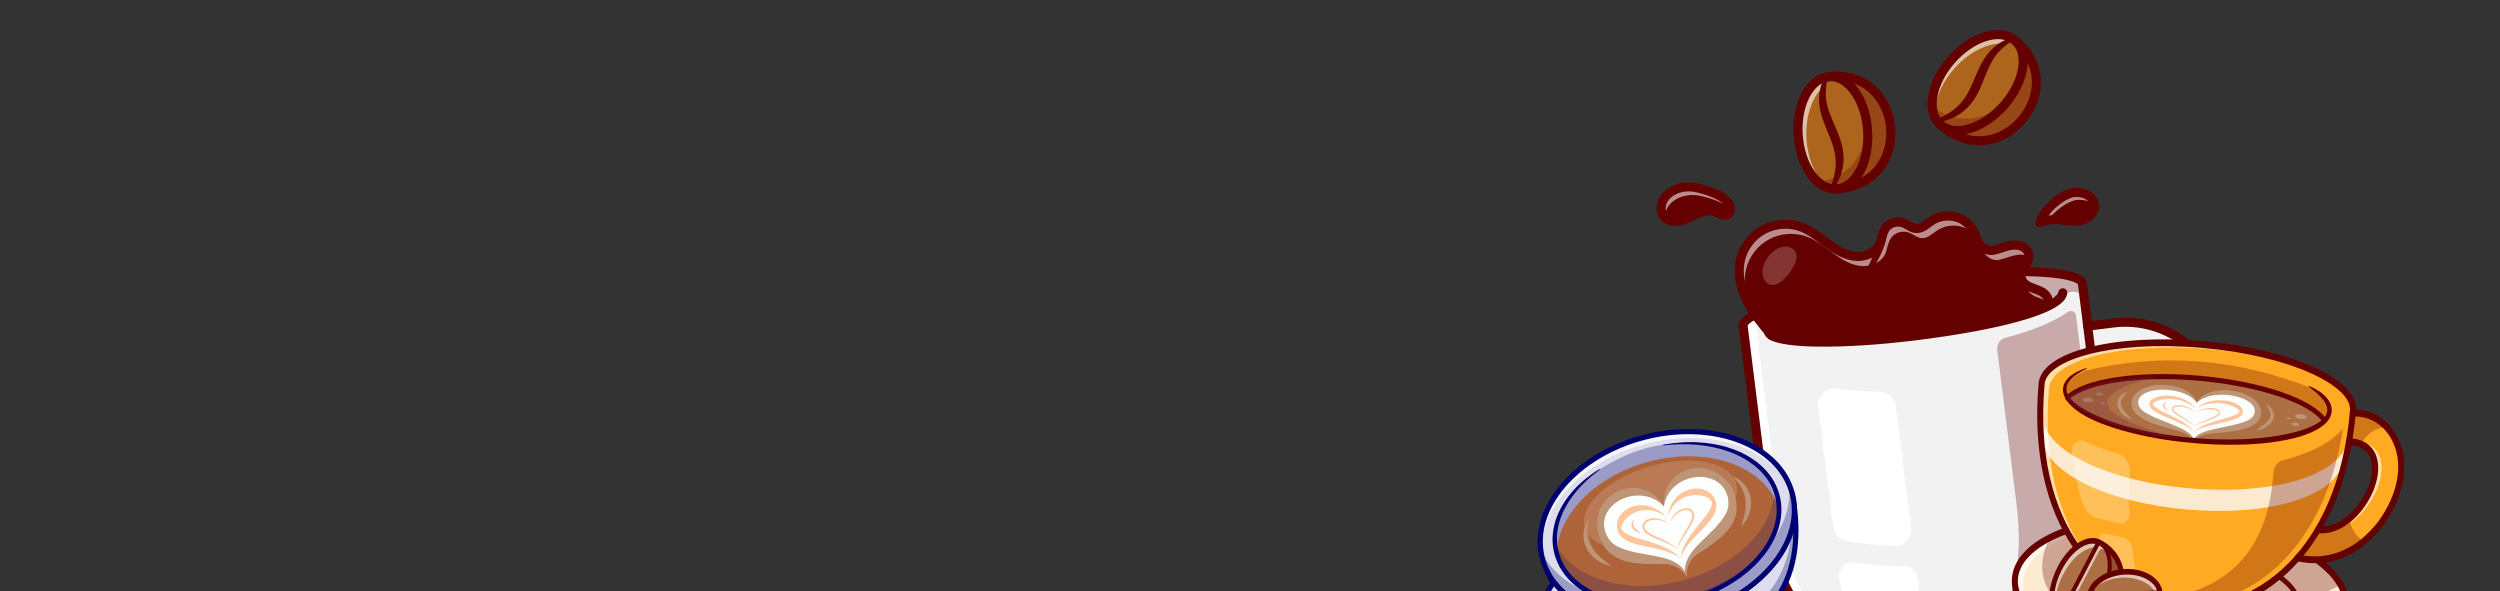 <?xml version="1.0" encoding="utf-8"?>
<!-- Generator: Adobe Illustrator 25.0.0, SVG Export Plug-In . SVG Version: 6.00 Build 0)  -->
<svg version="1.1" id="Layer_1" xmlns="http://www.w3.org/2000/svg" xmlns:xlink="http://www.w3.org/1999/xlink" x="0px" y="0px"
	 viewBox="0 0 1242.87 293.97" style="enable-background:new 0 0 1242.87 293.97;" xml:space="preserve">
<rect x="0" y="0" width="1242.87" height="293.97" fill="#333333" stroke="none"/>
<style type="text/css">
	.st0{opacity:0.05;fill:url(#SVGID_1_);}
	.st1{fill:url(#SVGID_2_);}
	.st2{opacity:0.05;fill:url(#SVGID_3_);}
	.st3{fill:url(#SVGID_4_);}
	.st4{opacity:0.05;fill:url(#SVGID_5_);}
	.st5{fill:url(#SVGID_6_);}
	.st6{fill:#FFFFFF;}
	.st7{opacity:0.05;fill:#8F2222;}
	.st8{fill:url(#SVGID_7_);}
	.st9{opacity:0.75;}
	.st10{fill-rule:evenodd;clip-rule:evenodd;fill:#FFFFFF;}
	.st11{fill:#FFAA22;}
	.st12{fill:#243B41;}
	.st13{opacity:0.85;}
	.st14{opacity:0.35;}
	.st15{fill:none;stroke:#243B41;stroke-width:1.25;stroke-linecap:round;stroke-miterlimit:10;}
	.st16{opacity:0.1;fill:#243B41;}
	.st17{fill:url(#SVGID_8_);}
	.st18{fill:url(#SVGID_9_);}
	.st19{opacity:0.05;fill:url(#SVGID_10_);}
	.st20{fill:url(#SVGID_11_);}
	.st21{opacity:0.05;fill:url(#SVGID_12_);}
	.st22{fill:url(#SVGID_13_);}
	.st23{fill:#8D1F20;}
	.st24{fill:#243B41;stroke:#243B41;stroke-width:0.35;stroke-miterlimit:10;}
	.st25{fill:url(#SVGID_14_);}
	.st26{fill:url(#SVGID_15_);}
	.st27{fill:url(#SVGID_16_);}
	.st28{opacity:0.05;fill:url(#SVGID_17_);}
	.st29{fill:url(#SVGID_18_);}
	.st30{fill:url(#SVGID_19_);}
	.st31{fill:url(#SVGID_20_);}
	.st32{opacity:0.5;}
	.st33{opacity:0.3;}
	.st34{fill:#371A45;}
	.st35{opacity:0.4;}
	.st36{opacity:0.6;}
	.st37{fill:#9B5639;}
	.st38{fill:#A34F31;}
	.st39{fill:#FCC0B4;}
	.st40{fill:#FCF7FB;}
	.st41{fill:#6B184E;}
	.st42{fill:#181558;}
	.st43{fill:#8F2222;}
	.st44{fill:none;stroke:#FFFFFF;stroke-width:1.25;stroke-linecap:round;stroke-miterlimit:10;}
	.st45{fill:url(#SVGID_21_);}
	.st46{fill:none;stroke:#FFFFFF;stroke-miterlimit:10;}
	.st47{opacity:0.15;fill:#FFFFFF;}
	.st48{fill:none;stroke:#FFFFFF;stroke-width:0.5;stroke-miterlimit:10;}
	.st49{opacity:0.05;fill:url(#SVGID_22_);}
	.st50{fill:url(#SVGID_23_);}
	.st51{fill:url(#SVGID_24_);}
	.st52{fill:url(#SVGID_25_);}
	.st53{fill:#FFFFFF;stroke:#AFB9BF;stroke-width:0.5;stroke-miterlimit:10;}
	.st54{fill:none;stroke:#8F2222;stroke-width:2;stroke-miterlimit:10;}
	.st55{fill:url(#SVGID_26_);}
	.st56{fill:url(#SVGID_27_);}
	.st57{opacity:0.05;fill:url(#SVGID_28_);}
	.st58{fill:url(#SVGID_29_);}
	.st59{fill:url(#SVGID_30_);}
	.st60{opacity:0.25;fill:none;stroke:#19292D;stroke-width:0.5;stroke-miterlimit:10;}
	.st61{fill:url(#SVGID_31_);}
	.st62{clip-path:url(#SVGID_35_);}
	.st63{opacity:0.1;}
	.st64{fill:#8D9B9E;}
	.st65{fill:url(#SVGID_38_);}
	.st66{fill:#FBEAD0;}
	.st67{fill:#650000;}
	.st68{fill:#F5B945;}
	.st69{fill:#AD6F44;}
	.st70{opacity:0.25;}
	.st71{fill:#BE9577;}
	.st72{fill:#FDFFFE;}
	.st73{fill:#FCC59C;}
	.st74{fill:#792937;}
	.st75{fill:#33AEF1;}
	.st76{fill:#390075;}
	.st77{fill:#F9C710;}
	.st78{opacity:0.55;}
	.st79{fill:#F89F1D;}
	.st80{fill:#FF3E84;}
	.st81{fill:#FFD553;}
	.st82{fill:#FF9F40;}
	.st83{fill:#35B7EB;}
	.st84{fill:#96A7BC;}
	.st85{fill:#FF8661;}
	.st86{clip-path:url(#SVGID_42_);}
	.st87{fill:#F2F2F2;}
	.st88{opacity:0.2;}
	.st89{fill:#AD651E;}
	.st90{fill:#96C7FC;}
	.st91{clip-path:url(#SVGID_48_);}
	.st92{fill:#DDDDED;}
	.st93{fill:#000072;}
	.st94{fill:#AF6338;}
	.st95{opacity:0.15;}
	.st96{opacity:0.7;}
	.st97{fill:url(#SVGID_51_);}
	.st98{fill:none;stroke:#FFFFFF;stroke-width:1.455;stroke-linecap:round;stroke-miterlimit:10;}
	.st99{clip-path:url(#SVGID_53_);}
	.st100{opacity:0.1;fill:#FFFFFF;}
	.st101{opacity:0.2;fill:#FFAA22;}
	.st102{opacity:0.05;fill:url(#SVGID_54_);}
	.st103{fill:url(#SVGID_55_);}
	.st104{fill:url(#SVGID_56_);}
	.st105{fill:url(#SVGID_57_);}
	.st106{fill:url(#SVGID_58_);}
	.st107{fill:url(#SVGID_59_);}
	.st108{clip-path:url(#SVGID_61_);}
	.st109{fill:url(#SVGID_62_);}
	.st110{opacity:0.05;fill:url(#SVGID_63_);}
	.st111{fill:url(#SVGID_64_);}
	.st112{fill:url(#SVGID_65_);}
	.st113{fill:url(#SVGID_66_);}
	.st114{clip-path:url(#SVGID_70_);}
	.st115{fill:url(#SVGID_73_);}
	.st116{clip-path:url(#SVGID_77_);}
	.st117{clip-path:url(#SVGID_83_);}
	.st118{fill:url(#SVGID_86_);}
	.st119{opacity:0.1;fill:#FFAA22;}
	.st120{clip-path:url(#SVGID_88_);}
	.st121{fill:url(#SVGID_89_);}
	.st122{fill:url(#SVGID_90_);}
	.st123{clip-path:url(#SVGID_92_);}
	.st124{fill:url(#SVGID_93_);}
	.st125{clip-path:url(#SVGID_95_);}
	.st126{fill:#E46C26;}
	.st127{fill:#EB8E32;}
	.st128{fill:#FADB7E;}
	.st129{fill:#DBE3EE;}
	.st130{fill:#FEC045;}
	.st131{fill:#F63F88;}
	.st132{fill:#FEFEFE;}
	.st133{fill:#F44051;}
	.st134{fill:#FF5722;}
	.st135{fill:#A7A9AC;}
	.st136{fill:#5E6C7A;}
	.st137{fill:#4089FF;}
	.st138{fill:#19AFF9;}
	.st139{fill:#F15A23;}
	.st140{fill:#0BD169;}
	.st141{opacity:0.45;}
	.st142{fill:#262F6A;}
	.st143{fill:#F4A13D;}
	.st144{fill:#E88023;}
	.st145{fill:url(#SVGID_96_);}
	.st146{clip-path:url(#SVGID_98_);}
	.st147{fill:url(#SVGID_99_);}
	.st148{opacity:0.05;fill:url(#SVGID_100_);}
	.st149{fill:url(#SVGID_101_);}
	.st150{fill:url(#SVGID_102_);}
	.st151{clip-path:url(#SVGID_106_);}
	.st152{clip-path:url(#SVGID_112_);}
	.st153{fill:url(#SVGID_115_);}
	.st154{fill:url(#SVGID_116_);}
	.st155{fill:url(#SVGID_117_);}
	.st156{clip-path:url(#SVGID_119_);}
	.st157{fill:url(#SVGID_120_);}
	.st158{fill:url(#SVGID_121_);}
	.st159{fill:url(#SVGID_122_);}
	.st160{fill:url(#SVGID_123_);}
	.st161{opacity:0.2;fill:none;stroke:#303C42;stroke-width:0.514;stroke-miterlimit:10;}
	.st162{fill:none;stroke:#303C42;stroke-width:1.455;stroke-linecap:round;stroke-miterlimit:10;}
	.st163{fill:#303C42;}
	.st164{fill:url(#SVGID_124_);}
	.st165{fill:none;stroke:#8F2222;stroke-width:1.25;stroke-miterlimit:10;}
	.st166{fill:url(#SVGID_125_);}
	.st167{fill:#8F2222;stroke:#8F2222;stroke-width:0.25;stroke-miterlimit:10;}
	.st168{fill:url(#SVGID_126_);}
	.st169{fill:url(#SVGID_127_);}
	.st170{fill:url(#SVGID_128_);}
	.st171{fill:url(#SVGID_129_);}
	.st172{fill:url(#SVGID_130_);}
	.st173{fill:url(#SVGID_131_);}
	.st174{fill:url(#SVGID_132_);}
	.st175{fill:url(#SVGID_133_);}
	.st176{fill:#434343;fill-opacity:0.05;stroke:#434343;stroke-miterlimit:10;}
	.st177{fill:url(#SVGID_134_);}
	.st178{fill:url(#SVGID_135_);}
	.st179{clip-path:url(#SVGID_137_);}
	.st180{fill:url(#SVGID_138_);}
	.st181{fill:url(#SVGID_139_);}
	.st182{fill:url(#SVGID_140_);}
	.st183{fill:url(#SVGID_141_);}
	.st184{fill:url(#SVGID_142_);}
	.st185{fill:url(#SVGID_143_);}
	.st186{fill:url(#SVGID_144_);}
	.st187{fill:url(#SVGID_145_);}
	.st188{fill:url(#SVGID_146_);}
	.st189{fill:url(#SVGID_147_);}
	.st190{fill:url(#SVGID_148_);}
	.st191{fill:url(#SVGID_149_);}
	.st192{fill:url(#SVGID_150_);}
	.st193{fill:url(#SVGID_151_);}
	.st194{fill:url(#SVGID_152_);}
	.st195{fill:url(#SVGID_153_);}
	.st196{fill:url(#SVGID_154_);}
	.st197{fill:url(#SVGID_155_);}
	.st198{fill:url(#SVGID_156_);}
	.st199{fill:url(#SVGID_157_);}
	.st200{fill:url(#SVGID_158_);}
	.st201{fill:url(#SVGID_159_);}
	.st202{fill:url(#SVGID_160_);}
	.st203{fill:url(#SVGID_161_);}
	.st204{fill:url(#SVGID_162_);}
	.st205{fill:url(#SVGID_163_);}
	.st206{fill:#B2262D;}
	.st207{fill:url(#SVGID_164_);}
	.st208{fill:url(#SVGID_165_);}
	.st209{fill:url(#SVGID_166_);}
	.st210{fill:url(#SVGID_167_);}
	.st211{fill:url(#SVGID_168_);}
	.st212{fill:url(#SVGID_169_);}
	.st213{fill:url(#SVGID_170_);}
	.st214{fill:url(#SVGID_171_);}
	.st215{fill:url(#SVGID_172_);}
	.st216{fill:url(#SVGID_173_);}
	.st217{fill:url(#SVGID_174_);}
	.st218{fill:url(#SVGID_175_);}
	.st219{fill:url(#SVGID_176_);}
	.st220{fill:url(#SVGID_177_);}
	.st221{fill:url(#SVGID_178_);}
	.st222{fill:url(#SVGID_179_);}
	.st223{fill:url(#SVGID_180_);}
	.st224{fill:url(#SVGID_181_);}
	.st225{clip-path:url(#SVGID_183_);}
	.st226{clip-path:url(#SVGID_185_);}
	.st227{clip-path:url(#SVGID_187_);}
</style>
<g>
	<defs>
		<rect id="SVGID_182_" width="1242.87" height="293.97"/>
	</defs>
	<clipPath id="SVGID_1_">
		<use xlink:href="#SVGID_182_"  style="overflow:visible;"/>
	</clipPath>
	<g style="clip-path:url(#SVGID_1_);">
		<g>
			<g>
				<g>
					<g>
						<path class="st87" d="M1098.99,184.8c-9.51-16.57-28.34-26.73-48.46-24.21l-12.63,1.58l5.88,81.85l2.17,30.27l18.49-2.31
							c26.73-3.34,45.76-27.8,42.42-54.53l-1.8-14.43C1104.23,196.4,1102.11,190.25,1098.99,184.8z M1048.56,252.43l-0.82-7.07
							l-7.19-62l12.63-1.58c15.04-1.88,28.81,8.83,30.69,23.88l1.8,14.43c1.88,15.05-8.83,28.81-23.87,30.69L1048.56,252.43z"/>
					</g>
				</g>
				<g class="st33">
					<path class="st67" d="M1105.06,203.01l1.8,14.43c3.34,26.73-15.69,51.2-42.42,54.53l-18.49,2.31l-2.17-30.27
						c1.32,0.41,2.65,0.87,3.96,1.35l0.82,7.07l12.02-1.5c0.35,0.18,0.55,0.28,0.55,0.28c36.23-4.02,45.87-32.77,37.62-66.24
						c0,0,0.09-0.06,0.25-0.16C1102.11,190.25,1104.23,196.4,1105.06,203.01z"/>
				</g>
				<g>
					<path class="st87" d="M1035.28,141.15l12.47,99.82c7.04,56.39-32.6,81.8-74.77,87.07c-4.49,0.56-9.01,0.89-13.52,0.97
						c-0.01,0-0.01,0-0.01,0c-37.74,0.65-74.07-16.59-80.36-66.97l-12.47-99.82c-0.89-7.15,36.14-17.66,82.71-23.47
						c19.26-2.41,37.14-3.63,51.54-3.73c10.54-0.08,19.23,0.44,25.24,1.54C1031.75,137.59,1035.02,139.13,1035.28,141.15z"/>
				</g>
				<g>
					<path class="st6" d="M976.06,327.62c-1.03,0.15-2.05,0.29-3.08,0.42c-4.49,0.56-9.01,0.89-13.52,0.97c-0.01,0-0.01,0-0.01,0
						c-37.74,0.65-74.07-16.59-80.36-66.97l-12.47-99.82c-0.89-7.15,36.14-17.66,82.71-23.47c1.03-0.13,2.05-0.25,3.07-0.37
						c-45.04,5.89-80.35,16.08-79.48,23.06l12.47,99.82c6.29,50.38,42.62,67.63,80.36,66.97c0,0,0,0,0.01,0
						C969.19,328.17,972.63,327.96,976.06,327.62z"/>
				</g>
				<g class="st33">
					<path class="st67" d="M1035.28,141.15l0.45,3.61c-0.32,1.2-0.55,1.97-0.55,1.97c-6.04-4.55-11.04,1.38-11.04,1.38l-3.93,2.67
						l-8.67-1.09c0,0-9.68-4.83-10.01-5.32c-0.33-0.49-1.41-5.96-1.02-8.14c0.07-0.4,0.19-0.8,0.37-1.21
						c10.54-0.08,19.23,0.44,25.24,1.54C1031.75,137.59,1035.02,139.13,1035.28,141.15z"/>
				</g>
				<g>
					<path class="st67" d="M955.18,331.27c-13.75-0.24-29.36-2.94-43.45-11.17c-19.79-11.55-31.52-30.99-34.87-57.78l-12.47-99.82
						c-0.39-3.12,1.8-8.04,25.17-14.67c15.73-4.46,36.86-8.48,59.49-11.31c22.63-2.83,44.1-4.13,60.44-3.67
						c24.29,0.68,27.62,4.91,28.01,8.03l0,0l12.47,99.82c3.35,26.79-3.24,48.52-19.58,64.58c-17.19,16.9-40.56,22.92-57.13,24.99
						C967.9,330.94,961.75,331.38,955.18,331.27z M1007.16,137.28c-15.83-0.28-36.21,1.03-57.55,3.69
						c-21.8,2.72-42.29,6.58-57.68,10.85c-18.49,5.13-22.93,9.07-23.08,10.15l12.47,99.79c8.61,68.95,72.12,66.46,91.38,64.06
						c19.26-2.41,81.43-15.61,72.82-84.57l-12.47-99.8c-0.45-1.02-5.75-3.73-24.86-4.15
						C1007.85,137.29,1007.5,137.29,1007.16,137.28z M1033.06,141.47C1033.06,141.47,1033.06,141.47,1033.06,141.47
						S1033.06,141.47,1033.06,141.47z"/>
				</g>
				<g>
					<g>
						<path class="st67" d="M1045.91,276.53c-1.1-0.02-2.04-0.84-2.18-1.97c-0.15-1.23,0.72-2.35,1.95-2.5l18.49-2.31
							c25.5-3.19,43.66-26.53,40.47-52.03l-1.8-14.43c-3.19-25.5-26.53-43.66-52.03-40.48l-12.63,1.58
							c-1.23,0.15-2.35-0.72-2.5-1.95c-0.15-1.23,0.72-2.35,1.95-2.5l12.63-1.58c27.96-3.49,53.54,16.41,57.03,44.37l1.8,14.43
							c3.49,27.96-16.41,53.55-44.37,57.04l-18.49,2.31C1046.13,276.52,1046.02,276.53,1045.91,276.53z"/>
					</g>
					<g>
						<path class="st67" d="M1048.51,254.67c-1.1-0.02-2.04-0.84-2.18-1.97c-0.15-1.23,0.72-2.35,1.95-2.5l13.24-1.65
							c6.68-0.83,12.64-4.23,16.79-9.56c4.15-5.33,5.97-11.95,5.13-18.63l-1.8-14.43c-0.83-6.68-4.23-12.65-9.56-16.79
							c-5.33-4.15-11.95-5.97-18.62-5.14l-12.63,1.58c-1.23,0.15-2.35-0.72-2.5-1.95c-0.15-1.23,0.72-2.35,1.95-2.5l12.63-1.58
							c7.87-0.98,15.66,1.16,21.94,6.05c6.28,4.88,10.27,11.91,11.26,19.78l1.8,14.43c0.98,7.87-1.16,15.66-6.04,21.94
							c-4.88,6.28-11.9,10.27-19.77,11.26l-13.24,1.65C1048.73,254.67,1048.62,254.68,1048.51,254.67z"/>
					</g>
				</g>
				<g>
					<path class="st67" d="M1018.2,151.04c0.71-2.16-0.78-4.5-2.69-5.73c-2.77-1.79-6.34-2.02-8.9-4.3
						c-0.63-0.56-1.15-1.24-1.46-2.01c-1.98-4.87,5.02-8.32,3.28-13.27c-0.39-1.11-1.18-2.04-2.17-2.69
						c-2.27-1.5-5.06-1.45-7.61-0.86c-2.6,0.59-5.06,1.71-7.67,2.24c-0.65,0.13-1.35,0.12-2.06,0c-3.15-0.52-5.56-3.01-6.37-6.1
						c-1.03-3.93-3.71-7.44-7.32-9.34c-4.55-2.4-10.38-2.15-14.71,0.63c-2.59,1.66-5.04,4.27-8.1,3.97
						c-2.16-0.21-3.88-1.85-5.9-2.66c-2.53-1.01-5.59-0.59-7.75,1.07c-2.16,1.66-3.06,5.11-3.69,7.76
						c-1.2,5.07-6.93,8.03-12.13,7.71c-5.2-0.32-9.89-3.15-14.1-6.22c-4.21-3.06-8.28-6.49-13.15-8.34
						c-6.08-2.31-13.14-1.86-18.88,1.19c-5.74,3.05-10.06,8.66-11.54,14.98c-1.62,6.92,0.08,14.28,3.28,20.62
						c3.2,6.34,7.82,11.84,12.4,17.27C929.01,172.17,974.86,167.32,1018.2,151.04z"/>
				</g>
				<g class="st78">
					<path class="st6" d="M982.22,117.26c-1.18-1.41-2.62-2.6-4.25-3.46c-4.54-2.4-10.38-2.15-14.7,0.63
						c-2.59,1.66-5.04,4.27-8.1,3.97c-2.16-0.21-3.88-1.85-5.9-2.66c-2.54-1.01-5.59-0.59-7.75,1.08c-2.16,1.66-3.06,5.11-3.69,7.77
						c-1.2,5.06-6.94,8.03-12.13,7.71c-5.2-0.32-9.89-3.15-14.1-6.22c-4.21-3.06-8.28-6.49-13.15-8.34
						c-6.08-2.31-13.13-1.86-18.87,1.19c-5.74,3.05-10.06,8.66-11.54,14.98c-1.6,6.83,0.03,14.09,3.16,20.37
						c-0.94-1.48-1.82-3-2.61-4.57c-3.2-6.34-4.9-13.7-3.28-20.62c1.48-6.33,5.8-11.93,11.54-14.98c5.74-3.05,12.8-3.49,18.87-1.19
						c4.87,1.85,8.94,5.28,13.15,8.34c4.21,3.06,8.9,5.89,14.1,6.22c5.2,0.33,10.93-2.64,12.13-7.71c0.63-2.66,1.53-6.1,3.69-7.76
						c2.16-1.66,5.21-2.09,7.75-1.08c2.02,0.8,3.74,2.45,5.9,2.66c3.06,0.3,5.51-2.31,8.1-3.97c4.33-2.78,10.16-3.03,14.7-0.63
						C978.5,110.71,981.02,113.76,982.22,117.26z"/>
				</g>
				<g class="st78">
					<path class="st6" d="M1008.69,127.67c-2.22-1.31-4.87-1.24-7.31-0.68c-2.59,0.6-5.05,1.71-7.67,2.24
						c-0.66,0.13-1.35,0.12-2.06,0c-3.15-0.52-5.56-3-6.37-6.09c-0.05-0.19-0.11-0.38-0.17-0.56c1.05,0.94,2.35,1.6,3.8,1.84
						c0.71,0.11,1.4,0.13,2.06-0.01c2.61-0.52,5.07-1.64,7.67-2.24c2.56-0.58,5.34-0.64,7.62,0.86c0.98,0.65,1.78,1.58,2.17,2.69
						C1008.66,126.41,1008.74,127.05,1008.69,127.67z"/>
				</g>
				<g class="st78">
					<path class="st6" d="M1018.37,150.21c-0.04-0.03-0.09-0.06-0.13-0.09c-2.77-1.79-6.33-2.02-8.9-4.3
						c-0.62-0.56-1.15-1.23-1.46-2.01c-0.29-0.73-0.39-1.42-0.34-2.09c2.45,1.64,5.52,2.01,7.97,3.59
						C1017.17,146.38,1018.52,148.31,1018.37,150.21z"/>
				</g>
				<g>
					<path class="st67" d="M903.24,172.31c-0.66-0.01-1.31-0.03-1.95-0.04c-20.82-0.58-23.92-4.13-24.3-7.16
						c-0.15-1.23,0.72-2.35,1.95-2.5c1.2-0.15,2.29,0.67,2.49,1.84c0.27,0.32,3.11,3.03,21.67,3.37c0.07,0,0.13,0,0.2,0
						c13.55,0.24,31.03-0.88,49.28-3.16c50.57-6.32,70-15.1,70.73-19.47c0.2-1.22,1.36-2.05,2.58-1.85c1.22,0.2,2.05,1.36,1.85,2.58
						c-0.53,3.17-3.53,8.05-23.49,13.69c-12.93,3.65-30.6,6.94-51.11,9.5C934.61,171.42,917,172.55,903.24,172.31z"/>
				</g>
				<g>
					<path class="st67" d="M880.93,169.21c-0.63-0.01-1.24-0.28-1.68-0.8c-4.6-5.46-9.35-11.1-12.69-17.7
						c-2.7-5.34-5.48-13.51-3.46-22.14c1.63-6.95,6.37-13.1,12.67-16.45c6.3-3.35,14.05-3.84,20.73-1.31
						c4.29,1.63,7.93,4.35,11.45,6.98c0.74,0.55,1.48,1.11,2.22,1.65c3.71,2.7,8.14,5.49,12.92,5.79c3.97,0.25,8.86-1.97,9.81-5.99
						c0.78-3.29,1.84-6.97,4.51-9.02c2.78-2.14,6.69-2.68,9.95-1.38c0.91,0.36,1.71,0.83,2.48,1.28c1.04,0.61,1.94,1.14,2.8,1.22
						c1.48,0.15,3.05-1.02,4.72-2.25c0.63-0.46,1.27-0.94,1.95-1.37c5.02-3.23,11.68-3.51,16.97-0.72
						c4.08,2.16,7.24,6.18,8.44,10.76c0.62,2.35,2.41,4.09,4.56,4.45c0.47,0.08,0.9,0.08,1.25,0.01c1.25-0.25,2.5-0.66,3.81-1.1
						c1.22-0.4,2.48-0.82,3.8-1.12c3.73-0.85,6.87-0.46,9.35,1.18c1.43,0.94,2.51,2.3,3.05,3.82c1.22,3.46-0.51,6.26-1.9,8.52
						c-1.27,2.07-1.97,3.31-1.42,4.65c0.17,0.41,0.47,0.82,0.88,1.18c1.12,1,2.64,1.54,4.25,2.12c1.45,0.52,2.95,1.05,4.37,1.97
						c2.52,1.63,4.72,4.92,3.6,8.32c-0.39,1.18-1.66,1.82-2.83,1.43c-1.18-0.39-1.82-1.66-1.43-2.83c0.34-1.03-0.64-2.41-1.78-3.14
						c-0.98-0.64-2.18-1.06-3.44-1.51c-1.85-0.66-3.95-1.41-5.73-2.99c-0.93-0.83-1.62-1.79-2.05-2.84
						c-1.43-3.51,0.34-6.38,1.76-8.69c1.23-2.01,1.97-3.31,1.48-4.68c-0.21-0.6-0.67-1.15-1.28-1.56c-1.41-0.93-3.39-1.12-5.88-0.55
						c-1.11,0.25-2.22,0.62-3.39,1.01c-1.39,0.46-2.82,0.94-4.34,1.24c-0.89,0.18-1.85,0.18-2.87,0.02
						c-3.9-0.64-7.11-3.68-8.17-7.74c-0.89-3.38-3.2-6.35-6.19-7.93c-3.82-2.01-8.82-1.8-12.45,0.53c-0.55,0.36-1.11,0.77-1.71,1.21
						c-2.17,1.6-4.62,3.41-7.82,3.1c-1.84-0.18-3.33-1.05-4.64-1.82c-0.66-0.39-1.28-0.75-1.88-0.99c-1.79-0.72-4.02-0.41-5.55,0.77
						c-1.63,1.25-2.44,4.67-2.88,6.5c-1.51,6.37-8.54,9.8-14.45,9.43c-5.93-0.37-11.05-3.56-15.28-6.64
						c-0.76-0.55-1.52-1.12-2.27-1.68c-3.42-2.56-6.65-4.97-10.35-6.38c-5.48-2.08-11.85-1.68-17.03,1.07
						c-5.18,2.75-9.07,7.81-10.41,13.52c-1.34,5.71-0.24,12.49,3.1,19.1c3.1,6.14,7.68,11.58,12.11,16.84
						c0.8,0.95,0.68,2.36-0.27,3.16C881.98,169.05,881.45,169.22,880.93,169.21z"/>
				</g>
				<g>
					<path class="st67" d="M1031.22,95.74c2.18-0.14,4.43,0.1,6.36,1.12c1.93,1.01,3.49,2.89,3.73,5.06
						c0.41,3.71-3.1,6.87-6.75,7.69c-3.65,0.81-7.43-0.02-11.15-0.34c-3.25-0.28-6.24,0.11-9.22,1.41
						C1016.16,103.55,1026.14,96.07,1031.22,95.74z"/>
				</g>
				<g class="st78">
					<path class="st6" d="M1041.35,102.29c-0.63-0.73-1.4-1.35-2.25-1.79c-1.93-1.01-4.19-1.25-6.36-1.12
						c-4.04,0.26-11.2,5.06-14.94,10.61c-1.2,0.25-2.38,0.62-3.56,1.13c1.98-7.13,11.96-14.61,17.04-14.94
						c2.18-0.14,4.43,0.11,6.36,1.12C1039.54,98.3,1041.09,100.15,1041.35,102.29z"/>
				</g>
				<g>
					<path class="st67" d="M1014.14,112.92c-0.52-0.01-1.03-0.2-1.43-0.55c-0.65-0.57-0.92-1.46-0.69-2.3
						c2.2-7.9,12.77-16.17,19.06-16.57l0,0c2.93-0.19,5.46,0.27,7.55,1.37c2.72,1.43,4.61,4.04,4.91,6.8
						c0.56,5.03-3.88,9.1-8.49,10.12c-3.16,0.7-6.27,0.34-9.28-0.02c-0.88-0.1-1.72-0.2-2.56-0.28c-3.02-0.26-5.61,0.13-8.13,1.23
						C1014.77,112.87,1014.45,112.93,1014.14,112.92z M1021.89,106.94c0.56,0.01,1.13,0.04,1.71,0.09c0.91,0.08,1.82,0.19,2.69,0.29
						c2.75,0.33,5.36,0.63,7.78,0.1c2.63-0.59,5.28-2.83,5.01-5.25c-0.14-1.28-1.14-2.58-2.54-3.32c-1.35-0.71-3.09-1-5.17-0.87l0,0
						c-3.22,0.21-9.5,4.39-12.93,9.17C1019.55,106.99,1020.7,106.92,1021.89,106.94z M1031.22,95.74L1031.22,95.74L1031.22,95.74z"
						/>
				</g>
				<g>
					<path class="st67" d="M840.61,92.94c-5.24-0.28-10.93,1.74-13.57,6.27c-1.47,2.51-1.78,5.9-0.04,8.23
						c1.84,2.45,5.37,3.01,8.36,2.36c2.99-0.66,5.66-2.28,8.48-3.49c2.81-1.21,6.04-2.02,8.91-0.97c1.26,0.46,2.39,1.26,3.69,1.57
						c1.3,0.31,2.94-0.07,3.44-1.32C863,97.74,844.77,93.16,840.61,92.94z"/>
				</g>
				<g class="st78">
					<path class="st6" d="M860.23,103.87c-4.33-4.3-14.69-6.74-17.7-6.9c-5.23-0.29-10.93,1.74-13.57,6.27
						c-0.87,1.5-1.34,3.32-1.2,5.03c-0.28-0.25-0.53-0.52-0.77-0.83c-1.75-2.32-1.43-5.71,0.03-8.23c2.65-4.53,8.34-6.55,13.58-6.27
						C844.46,93.14,860.34,97.08,860.23,103.87z"/>
				</g>
				<g>
					<path class="st67" d="M832.82,112.29c-3.15-0.06-5.97-1.31-7.62-3.51c-2.47-3.29-1.83-7.75-0.1-10.7
						c2.83-4.85,8.98-7.75,15.63-7.38l0,0c3.09,0.17,16.58,3.03,20.58,9.29c1.3,2.03,1.52,4.25,0.66,6.43
						c-0.97,2.44-3.84,3.19-6.05,2.67c-1.01-0.24-1.89-0.68-2.66-1.06c-0.45-0.23-0.88-0.44-1.28-0.59
						c-1.86-0.68-4.23-0.38-7.25,0.92c-0.79,0.34-1.58,0.72-2.4,1.12c-2.03,0.98-4.12,1.99-6.48,2.51
						C834.82,112.21,833.8,112.31,832.82,112.29z M839.88,95.15c-4.76-0.08-9,1.91-10.91,5.18c-0.95,1.62-1.41,4.11-0.18,5.75
						c1.27,1.69,3.97,1.98,6.09,1.51c1.84-0.4,3.62-1.26,5.49-2.16c0.83-0.4,1.69-0.82,2.57-1.2c4.12-1.78,7.58-2.11,10.57-1.02
						c0.64,0.23,1.2,0.51,1.74,0.78c0.61,0.3,1.19,0.59,1.7,0.71c0.36,0.09,0.72,0.02,0.87-0.05c0.29-0.8,0.2-1.48-0.3-2.27
						c-2.65-4.14-13.94-7.06-17.04-7.22l0,0C840.28,95.16,840.08,95.16,839.88,95.15z"/>
				</g>
				<g>
					<path class="st67" d="M937.71,118.44c-0.06,0.33-0.11,0.56-0.17,0.82c-0.06,0.25-0.12,0.5-0.18,0.74
						c-0.12,0.49-0.27,0.97-0.41,1.45c-0.3,0.95-0.62,1.88-0.99,2.79c-0.73,1.82-1.55,3.59-2.5,5.29c-0.96,1.69-1.97,3.34-3.12,4.88
						c-0.55,0.79-1.17,1.53-1.76,2.28c-0.6,0.74-1.26,1.44-1.88,2.16c-0.29,0.33-0.79,0.37-1.12,0.08c-0.3-0.26-0.36-0.71-0.14-1.04
						l0.03-0.05c0.51-0.77,1.05-1.52,1.53-2.3c0.47-0.79,0.97-1.56,1.39-2.38c0.9-1.59,1.64-3.27,2.33-4.94
						c0.68-1.68,1.22-3.41,1.67-5.15c0.23-0.87,0.41-1.74,0.56-2.61c0.07-0.43,0.15-0.87,0.2-1.3c0.03-0.21,0.05-0.43,0.07-0.64
						c0.02-0.2,0.04-0.44,0.04-0.57c0.02-1.24,1.04-2.24,2.29-2.22c1.24,0.02,2.24,1.04,2.22,2.29c0,0.11-0.01,0.22-0.03,0.33
						L937.71,118.44z"/>
				</g>
				<g class="st33">
					<path class="st67" d="M1029.66,137.44l0.1,0.78c-1.05-0.57-2.27-1.13-3.64-1.66c1.31,0.24,2.49,0.51,3.53,0.8
						C1029.66,137.38,1029.66,137.42,1029.66,137.44z"/>
				</g>
				<g class="st33">
					<path class="st67" d="M997.07,167.9c12.07-3.04,23.75-7.74,30.99-12.83c1.59-1.12,3.79-0.14,4.03,1.79l10.04,80.41
						c6.69,53.56-28.72,79.16-68.42,86.11c20.14-10.07,33.83-28.65,28.92-71.84l-9.7-77.62C992.6,171.15,994.37,168.57,997.07,167.9
						z"/>
				</g>
				<g>
					<path class="st6" d="M941.96,271.36c-8.31-0.2-16.36-1-24.14-2.44c-3.42-0.64-6.02-3.43-6.46-6.88l-7.49-59.94
						c-0.66-5.29,3.93-9.72,9.21-8.91c6.88,1.06,14.09,1.54,21.55,1.55c4.02,0.01,7.39,3.03,7.89,7.02l7.57,60.59
						C950.7,267.21,946.85,271.48,941.96,271.36z"/>
				</g>
				<g>
					<path class="st6" d="M948.78,304.47c-10.48,1.4-20.33,0.82-29.16-2.98c-2.17-0.93-3.69-2.92-3.98-5.26l-1.16-9.28
						c-0.55-4.41,3.32-8.07,7.7-7.3c7.85,1.37,16.01,1.91,24.41,1.83c3.35-0.03,6.2,2.44,6.61,5.77l1.23,9.87
						C954.89,300.7,952.37,303.99,948.78,304.47z"/>
				</g>
				<g class="st88">
					<path class="st6" d="M889.63,135.67c-3.51,4.72-7.63,7.59-10.98,5.11c-3.34-2.48-3.21-8.32,0.29-13.04s9.06-6.53,12.4-4.05
						C894.69,126.17,893.13,130.95,889.63,135.67z"/>
				</g>
				<g class="st33">
					<path class="st67" d="M1010.61,153.91c-1.32,1.23-3.53,0.93-5.01-0.11s-2.43-2.65-3.5-4.11c-1.06-1.46-2.38-2.9-4.14-3.32
						c-2.05-0.49-4.14,0.53-6.25,0.64c-3.59,0.2-6.83-2.23-9.08-5.04c-2.25-2.8-3.89-6.09-6.37-8.7c-3.64-3.83-9.03-5.93-14.3-5.57
						c-5.27,0.36-10.32,3.17-13.41,7.45c-2.21,3.07-3.4,6.75-5.23,10.06c-1.84,3.31-4.66,6.45-8.4,7.04
						c-3.2,0.51-6.59-0.93-9.66,0.13c-2.55,0.88-4.26,3.3-5.37,5.76c-1.11,2.46-1.83,5.12-3.31,7.38s-4.03,4.11-6.71,3.73
						C945.02,168.74,978.72,163.98,1010.61,153.91z"/>
				</g>
			</g>
			<g>
				<g>
					<path class="st89" d="M913.07,93.94c-9.53,0.63-18.08-11.36-19.1-26.77c-0.97-14.67,5.23-27.15,14.06-28.87
						c0.45-0.09,0.9-0.15,1.36-0.18c0.18-0.02,0.37-0.04,0.55-0.05C946.38,34.42,952.39,91.34,913.07,93.94z"/>
				</g>
				<g class="st33">
					<path class="st67" d="M913.07,93.94c-3.28,0.22-6.43-1.06-9.2-3.45c29.41-4.43,30.13-41.52,9.75-52.58
						C946.74,38.3,951.03,91.43,913.07,93.94z"/>
				</g>
				<g class="st36">
					<path class="st6" d="M908.03,38.31l0.17,3.71c-6.63,4.13-10.9,14.93-10.08,27.28c0.71,10.78,5.11,19.89,10.96,24.17
						c-7.82-2.38-14.23-13.07-15.1-26.29C893.01,52.51,899.2,40.02,908.03,38.31z"/>
				</g>
				<g>
					<path class="st67" d="M912.1,96.2c-10.45-0.18-19.29-12.56-20.36-28.88c-0.52-7.86,0.9-15.42,4.01-21.27
						c3.28-6.18,8.05-9.78,13.44-10.16c11.32-1.29,20.95,2.73,27.13,11.34c6.61,9.21,7.82,22.25,3,32.44
						c-4.64,9.83-13.91,15.69-26.1,16.5c0,0,0,0,0,0C912.84,96.2,912.47,96.21,912.1,96.2z M913.07,93.94L913.07,93.94L913.07,93.94
						z M913.72,40.15c-1.32-0.02-2.68,0.04-4.07,0.21c-0.04,0-0.07,0.01-0.11,0.01c-3.81,0.25-7.3,3.02-9.83,7.79
						c-2.72,5.12-3.96,11.82-3.5,18.87c0.92,13.91,8.55,25.21,16.71,24.68c10.49-0.69,18.42-5.64,22.34-13.94
						c4.14-8.77,3.1-19.98-2.59-27.91C928.22,43.65,921.59,40.29,913.72,40.15z"/>
				</g>
				<g>
					<path class="st67" d="M913.03,96.18c-1.15-0.02-2.12-0.92-2.2-2.1c-0.08-1.24,0.85-2.3,2.09-2.39
						c8.14-0.54,14.24-12.74,13.32-26.66c-0.92-13.91-8.6-25.22-16.71-24.67c-1.23,0.08-2.3-0.85-2.39-2.09
						c-0.08-1.24,0.85-2.3,2.09-2.39c10.92-0.73,20.37,11.95,21.48,28.86c1.12,16.9-6.57,30.71-17.51,31.43
						C913.15,96.18,913.09,96.18,913.03,96.18z"/>
				</g>
				<g>
					<path class="st67" d="M908.78,38.61c-0.58,2.3-1.02,4.58-1.09,6.84c-0.11,2.26,0.15,4.49,0.65,6.68
						c0.99,4.38,3.12,8.56,5,13.09c0.94,2.26,1.82,4.63,2.42,7.13c0.6,2.49,0.9,5.12,0.75,7.72c-0.13,2.6-0.71,5.16-1.61,7.53
						c-0.93,2.37-2.13,4.58-3.56,6.6c-0.26,0.36-0.75,0.45-1.12,0.19c-0.3-0.21-0.41-0.59-0.29-0.92l0.01-0.02
						c0.8-2.25,1.57-4.46,2.04-6.71l0.32-1.68l0.2-1.68c0.05-0.56,0.07-1.12,0.1-1.68c0.03-0.56-0.01-1.12,0-1.67
						c-0.08-2.22-0.45-4.41-1.07-6.58c-0.61-2.17-1.44-4.32-2.34-6.51c-0.9-2.19-1.87-4.42-2.71-6.76c-0.86-2.33-1.57-4.8-1.92-7.35
						c-0.36-2.56-0.31-5.19,0.16-7.71c0.49-2.52,1.37-4.92,2.57-7.1c0.21-0.39,0.7-0.53,1.09-0.31c0.32,0.18,0.47,0.55,0.39,0.9
						L908.78,38.61z"/>
				</g>
			</g>
			<g>
				<g>
					<path class="st89" d="M964.62,61.96c-7.13-6.35-4.6-20.85,5.66-32.39c9.77-10.98,23.01-15.33,30.43-10.25
						c0.37,0.26,0.74,0.54,1.08,0.84c0.14,0.12,0.29,0.23,0.43,0.36C1030.39,43.91,994.07,88.14,964.62,61.96z"/>
				</g>
				<g class="st33">
					<path class="st67" d="M964.62,61.96c-2.45-2.18-3.76-5.32-4-8.98c23.8,17.84,50.72-7.69,44.29-29.97
						C1027.88,46.88,993.05,87.23,964.62,61.96z"/>
				</g>
				<g class="st36">
					<path class="st6" d="M1000.7,19.31l-2.52,2.72c-7.6-1.82-18.29,2.72-26.51,11.97c-7.18,8.08-10.58,17.6-9.52,24.77
						c-3.8-7.24-0.68-19.31,8.12-29.21C980.04,18.58,993.29,14.23,1000.7,19.31z"/>
				</g>
				<g>
					<path class="st67" d="M983.46,72.24c-7.09-0.13-14.07-3.04-20.34-8.61c0,0,0,0,0,0c-8.18-7.28-5.78-22.9,5.47-35.56
						c5.24-5.89,11.61-10.18,17.96-12.07c6.7-2,12.62-1.13,16.67,2.44c8.87,7.15,12.76,16.84,10.96,27.29
						c-1.92,11.17-10.36,21.18-21,24.91C989.97,71.77,986.71,72.3,983.46,72.24z M966.11,60.28c7.86,6.98,16.95,9.16,25.61,6.13
						c9.15-3.2,16.41-11.82,18.06-21.44c1.51-8.78-1.83-16.98-9.4-23.06c-0.03-0.02-0.06-0.05-0.08-0.07
						c-2.85-2.53-7.27-3.08-12.45-1.53c-5.56,1.66-11.2,5.48-15.89,10.75C962.69,41.47,960.01,54.86,966.11,60.28L966.11,60.28z"/>
				</g>
				<g>
					<path class="st67" d="M972.76,67.16c-3.78-0.07-7.08-1.26-9.63-3.53c-0.93-0.82-1.01-2.24-0.19-3.17
						c0.82-0.93,2.24-1.01,3.17-0.19c2.85,2.53,7.27,3.08,12.45,1.53c5.56-1.66,11.2-5.48,15.89-10.75s7.82-11.33,8.82-17.04
						c0.93-5.32-0.13-9.65-2.98-12.18c-0.93-0.82-1.01-2.24-0.19-3.17c0.82-0.93,2.24-1.01,3.17-0.19c4.05,3.61,5.62,9.4,4.42,16.31
						c-1.14,6.52-4.65,13.36-9.89,19.25c-5.24,5.89-11.61,10.18-17.96,12.07C977.35,66.85,974.97,67.2,972.76,67.16z"/>
				</g>
				<g>
					<path class="st67" d="M1001.01,20.06c-2.05,1.2-3.97,2.49-5.64,4.03c-1.69,1.51-3.1,3.26-4.3,5.15
						c-2.43,3.78-3.9,8.23-5.81,12.75c-0.95,2.26-2.02,4.55-3.37,6.73c-1.36,2.17-3.02,4.23-4.98,5.95
						c-1.95,1.73-4.17,3.11-6.49,4.14c-2.34,1-4.75,1.7-7.19,2.1c-0.44,0.07-0.85-0.22-0.92-0.66c-0.06-0.36,0.13-0.71,0.45-0.85
						l0.02-0.01c2.17-1.01,4.28-2.01,6.21-3.26l1.42-0.95l1.34-1.04c0.44-0.35,0.84-0.74,1.27-1.1c0.42-0.37,0.79-0.79,1.19-1.17
						c1.52-1.62,2.83-3.42,3.94-5.38c1.12-1.96,2.07-4.06,3-6.24c0.93-2.17,1.84-4.43,2.91-6.67c1.06-2.25,2.32-4.48,3.89-6.53
						c1.57-2.05,3.48-3.86,5.61-5.3c2.14-1.42,4.47-2.48,6.86-3.15c0.43-0.12,0.87,0.13,0.99,0.56c0.1,0.36-0.06,0.73-0.37,0.91
						L1001.01,20.06z"/>
				</g>
			</g>
		</g>
		<g>
			<g>
				<path class="st66" d="M1166.23,301.73c-1.76,20.35-40.01,33.65-85.44,29.72c-45.43-3.93-80.83-23.61-79.06-43.96
					c0.71-8.16,7.28-15.18,17.82-20.41c2.41-1.2,5.02-2.3,7.82-3.3c15.53-5.56,36.74-8.01,59.81-6.01
					c7.98,0.69,15.66,1.87,22.87,3.45c26.37,5.78,46.63,16.96,53.62,29.54C1165.64,294.34,1166.55,298.02,1166.23,301.73z"/>
				<path class="st67" d="M1080.77,331.66c-21.99-1.9-42.34-7.53-57.3-15.84c-15.01-8.34-22.8-18.41-21.94-28.34
					c0.69-7.99,6.89-15.11,17.93-20.59c2.41-1.2,5.05-2.31,7.84-3.31c16.25-5.82,37.52-7.96,59.88-6.02
					c7.84,0.68,15.54,1.84,22.89,3.46c26.58,5.82,46.67,16.9,53.74,29.63c2.05,3.68,2.92,7.42,2.6,11.1
					c-0.86,9.93-10.26,18.51-26.48,24.15C1123.78,331.52,1102.76,333.56,1080.77,331.66z M1087.15,257.98
					c-22.31-1.93-43.53,0.2-59.73,6c-2.78,0.99-5.4,2.1-7.8,3.29c-10.9,5.41-17.03,12.41-17.7,20.24
					c-1.75,20.2,33.65,39.82,78.9,43.73c45.25,3.92,83.49-9.33,85.24-29.53c0.31-3.58-0.55-7.23-2.55-10.83
					c-3.41-6.14-10.14-12.11-19.47-17.25c-9.35-5.15-21.12-9.37-34.03-12.2C1102.66,259.82,1094.97,258.66,1087.15,257.98z"/>
			</g>
			<g class="st36">
				<path class="st6" d="M1133.4,268.36c-5.91-2.17-12.36-4.03-19.23-5.54c-7.21-1.59-14.89-2.77-22.87-3.46
					c-23.06-2-44.28,0.46-59.81,6.01c-2.8,1-5.41,2.1-7.82,3.3c-10.54,5.23-17.11,12.26-17.82,20.42
					c-1.09,12.56,11.98,24.86,32.83,33.36c-23.23-8.52-38.12-21.6-36.96-34.97c0.71-8.16,7.28-15.18,17.82-20.41
					c2.41-1.2,5.02-2.3,7.82-3.3c15.53-5.56,36.74-8.01,59.81-6.01c7.98,0.69,15.66,1.87,22.87,3.45
					C1118.54,263.09,1126.41,265.51,1133.4,268.36z"/>
			</g>
			<g>
				<path class="st67" d="M1080.64,333.13c-22.15-1.92-42.67-7.6-57.77-15.99c-15.52-8.63-23.56-19.2-22.64-29.78
					c0.92-10.58,10.65-19.61,27.42-25.45c16.32-5.68,37.5-7.75,59.66-5.83c22.15,1.92,42.67,7.6,57.77,15.99
					c15.52,8.63,23.56,19.2,22.64,29.78c-0.92,10.58-10.65,19.61-27.42,25.45C1123.99,332.98,1102.8,335.05,1080.64,333.13z
					 M1087.02,259.45c-21.79-1.89-42.58,0.13-58.54,5.69c-15.28,5.32-24.49,13.51-25.27,22.48c-0.78,8.97,6.89,18.63,21.03,26.49
					c14.77,8.21,34.9,13.77,56.69,15.66c21.79,1.89,42.58-0.13,58.54-5.69c15.28-5.32,24.49-13.51,25.27-22.48
					c0.78-8.97-6.89-18.63-21.03-26.49C1128.94,266.9,1108.81,261.34,1087.02,259.45z"/>
			</g>
			<g>
				<path class="st67" d="M1081.19,324.13c-16.04-1.39-30.9-5.37-41.84-11.23c-11.28-6.03-17.14-13.41-16.5-20.78
					c0.64-7.37,7.68-13.64,19.82-17.64c11.79-3.89,27.12-5.26,43.15-3.87c16.04,1.39,30.9,5.37,41.84,11.23
					c11.28,6.03,17.14,13.41,16.5,20.78c-0.64,7.37-7.68,13.64-19.82,17.64C1112.55,324.14,1097.22,325.52,1081.19,324.13z
					 M1085.6,273.13c-15.77-1.36-30.81-0.02-42.34,3.78c-11.02,3.63-17.64,9.25-18.18,15.4c-0.53,6.16,5.03,12.83,15.26,18.3
					c10.71,5.73,25.29,9.63,41.06,10.99c15.77,1.36,30.81,0.02,42.34-3.78c11.02-3.63,17.64-9.25,18.18-15.4s-5.03-12.83-15.26-18.3
					C1115.95,278.4,1101.37,274.5,1085.6,273.13z"/>
			</g>
			<g class="st33">
				<path class="st67" d="M1163.65,290.76l-20.48,10.21c-23.85,13.61-48.33,12.99-65.19,7.25c0.98,3.43-4.84,7.99-14.99,8.7
					l10.36-10.48c-7.83-3.39-13.46-7.9-15.8-12.29l52.49-32.92C1136.4,267,1156.67,278.18,1163.65,290.76z"/>
			</g>
			<g>
				<path class="st11" d="M1183.85,259.85c-0.55,0.74-1.11,1.45-1.68,2.13c-2.19,2.66-4.48,4.98-6.86,6.96
					c-1.48,1.24-2.99,2.35-4.53,3.33c-0.1,0.06-0.2,0.13-0.29,0.19c-8.61,5.43-18.04,6.94-27.39,5.04c-0.3-0.05-0.59-0.12-0.89-0.19
					l0.89-1.23l9.16-12.7c3.96,0.4,7.81-0.59,11.33-2.53c1.45-0.79,2.84-1.74,4.16-2.82c0.89-0.73,1.74-1.51,2.56-2.33
					c10.7-10.78,15.27-29.58,3.76-34.81c-0.14-0.06-0.27-0.12-0.42-0.18c-1.64-0.68-3.58-1.1-5.85-1.19l1.88-14.15
					c3.39-0.19,6.64,0.43,9.59,1.74c2.92,1.29,5.56,3.25,7.75,5.76C1195.55,222.62,1197.48,240.6,1183.85,259.85z"/>
			</g>
			<g class="st36">
				<path class="st6" d="M1173.52,255.68c-0.82,0.82-1.67,1.61-2.56,2.33c-1.32,1.07-2.71,2.03-4.16,2.82
					c-3.4,1.87-7.11,2.86-10.93,2.56c2.68-0.28,5.28-1.17,7.72-2.51c1.45-0.79,2.84-1.74,4.16-2.82c0.89-0.73,1.74-1.51,2.56-2.33
					c10.7-10.78,15.27-29.58,3.76-34.81c-0.14-0.06-0.27-0.12-0.42-0.18c-0.23-0.1-0.47-0.19-0.72-0.28
					c1.47-0.1,2.77-0.25,3.93,0.23c0.14,0.06,0.28,0.12,0.42,0.18C1188.79,226.1,1184.22,244.9,1173.52,255.68z"/>
			</g>
			<g class="st36">
				<g>
					<path class="st6" d="M1155.87,263.38c-0.15,0.02-0.3,0.03-0.45,0.05l0.06-0.08C1155.6,263.37,1155.74,263.38,1155.87,263.38z"
						/>
				</g>
				<g>
					<path class="st67" d="M1154.99,263.67l0.4-0.54l0.1,0.01c0.13,0.01,0.25,0.03,0.38,0.03l0.01,0.42
						c-0.15,0.02-0.31,0.04-0.46,0.05L1154.99,263.67z"/>
				</g>
			</g>
			<g>
				<path class="st11" d="M1169.79,204.22c-12.14,140.31-166.96,126.92-154.82-13.4c1.26-14.51,36.93-23.28,79.68-19.58
					C1137.4,174.94,1171.04,189.7,1169.79,204.22z"/>
			</g>
			<g>
				<path class="st66" d="M1167.23,220.3l-1.18,5.27c-3.96,45.73-155.49,32.62-151.53-13.11l-0.02-7.11
					C1018.31,246.46,1152.88,258.69,1167.23,220.3z"/>
			</g>
			<g class="st33">
				<path class="st67" d="M1028.56,197.13c22.96-19.2,112.42-8.25,127.1,12.06c7.71-8.7-6.15-16.14-6.15-16.14
					c-37.12-14.65-74.72-17.91-112.85-8.78C1036.66,184.27,1022.57,190.23,1028.56,197.13z"/>
			</g>
			<g class="st36">
				<path class="st6" d="M1018.68,193.15c-4.36,50.42,12.83,84.45,37.22,100.85c-26.33-15.37-45.52-50.24-40.93-103.18
					c1.26-14.51,36.93-23.28,79.68-19.58c28.24,2.44,52.51,9.72,65.37,18.55c-13.51-7.77-35.93-14-61.65-16.22
					C1055.62,169.87,1019.94,178.64,1018.68,193.15z"/>
			</g>
			<g>
				<g>
					<path class="st68" d="M1014.49,201.82l0.01,3.52C1014.39,204.19,1014.38,203.02,1014.49,201.82z"/>
				</g>
				<g>
					<path class="st67" d="M1014.31,205.37c-0.11-1.17-0.11-2.37-0.01-3.56l0.37,0.01l0.01,3.52L1014.31,205.37z"/>
				</g>
			</g>
			<g>
				<path class="st67" d="M1083.13,304.44c-20.7-1.79-39.16-12.99-51.99-31.54c-14.41-20.83-20.51-49.26-17.66-82.2
					c0.68-7.82,9.73-14.27,25.48-18.14c15.19-3.73,35.02-4.79,55.84-2.99c20.82,1.8,40.17,6.25,54.49,12.54
					c14.86,6.52,22.66,14.42,21.99,22.24c-2.85,32.94-13.75,59.9-31.52,77.95C1123.94,298.36,1103.82,306.23,1083.13,304.44z
					 M1094.51,172.93c-45.41-3.93-77.02,6.15-78.05,18.02c-6.16,71.15,30.39,106.96,66.96,110.12
					c36.56,3.16,78.72-25.84,84.88-96.99C1169.32,192.21,1139.92,176.85,1094.51,172.93z"/>
			</g>
			<g>
				<path class="st69" d="M1155.66,209.19L1155.66,209.19c-0.85,0.87-1.9,1.7-3.15,2.48c-10.48,6.56-34.49,9.73-61.99,7.35
					c-1.85-0.16-3.67-0.34-5.48-0.55c-25.07-2.81-45.76-9.64-54.33-17.35c0,0,0,0-0.01,0c-0.77-0.69-1.44-1.39-2-2.08
					c-0.43-0.6-0.72-1-0.83-1.15c-0.01-0.02-0.02-0.03-0.03-0.04c-0.01-0.02-0.02-0.03-0.02-0.03c5.97-6.17,22.4-10.13,43.29-10.58
					c6.88-0.15,14.23,0.08,21.86,0.74C1124.1,190.69,1149.6,199.63,1155.66,209.19z"/>
			</g>
			<g>
				<path class="st67" d="M1155.55,210.46c-0.36-0.03-0.67-0.25-0.84-0.57c-6.01-9.38-32-18.05-61.85-20.63
					c-29.1-2.52-55.83,1.35-63.99,9.21c-0.07,0.15-0.16,0.28-0.28,0.39c-0.48,0.46-1.19,0.4-1.58-0.13c0-0.01-0.01-0.01-0.02-0.02
					c-0.03-0.04-0.05-0.07-0.08-0.11c-0.33-0.51-0.27-1.24,0.16-1.68c8.35-8.63,35.49-12.81,66-10.17
					c31,2.68,57.11,11.61,63.51,21.71c0.15,0.24,0.22,0.54,0.2,0.84C1156.72,209.99,1156.17,210.51,1155.55,210.46z"/>
			</g>
			<g class="st70">
				<path class="st6" d="M1052.87,225.5c-7.34-2.11-12.66-4.24-16.4-6.04c-3.33-1.6-6.99,1.61-6.45,5.66
					c1.01,7.6,2.79,17.95,5.64,25.69c1.3,3.53,4.07,6.09,7.41,6.88l10.5,2.47c2.86,0.67,5.51-2.06,5.16-5.33
					c-0.67-6.24-0.7-13.35,0.05-19.35C1059.33,230.9,1056.81,226.63,1052.87,225.5z"/>
			</g>
			<g class="st70">
				<path class="st6" d="M1058.63,284.78c-7.09-3.92-12.01-11.33-14.59-16.07c-0.92-1.68,0.42-3.83,2.16-3.47l9.18,1.93
					c2.36,0.49,4.17,2.58,4.56,5.24l1.47,9.98C1061.67,284.15,1060.04,285.56,1058.63,284.78z"/>
			</g>
			<g>
				<path class="st67" d="M1147.42,279.84c-1.83-0.16-3.67-0.45-5.53-0.87c-0.81-0.18-1.32-1.07-1.14-1.98
					c0.18-0.91,0.98-1.51,1.79-1.32c15.11,3.41,29.38-2.58,40.16-16.87c9.47-13.4,12.07-27.47,7.13-38.59
					c-3.81-8.58-11.52-13.61-20.11-13.13c-0.83,0.05-1.52-0.67-1.54-1.6c-0.02-0.93,0.63-1.72,1.45-1.77
					c9.78-0.54,18.55,5.18,22.89,14.94c2.53,5.69,3.32,12.34,2.29,19.24c-1.14,7.69-4.44,15.42-9.79,22.99
					c-0.01,0.01-0.02,0.03-0.03,0.04C1174.76,274.49,1161.59,281.07,1147.42,279.84z"/>
			</g>
			<g>
				<path class="st71" d="M1099.84,215.5c-4.67,0.16-8.25,2-9.38,4.35c-0.71-2.51-3.92-4.94-8.5-5.9
					c-12.86-3.39-23.93-6.55-22.06-15.42c4.44-10.73,29.26-8.91,32.25,1.69c4.77-9.94,29.54-7.47,32.07,3.87
					C1124.54,213.15,1113.09,214.37,1099.84,215.5z"/>
			</g>
			<g>
				<path class="st67" d="M1152.38,265.11c-0.1-0.01-0.19-0.02-0.28-0.03c-0.82-0.08-1.41-0.9-1.32-1.83
					c0.09-0.93,0.82-1.62,1.65-1.53c9.34,0.95,17.44-6.41,21.92-13.62c4.63-7.45,6.18-15.6,3.96-20.75
					c-1.65-3.83-5.21-5.88-10.59-6.12c-0.82-0.03-1.46-0.82-1.41-1.75c0.05-0.93,0.76-1.66,1.58-1.62
					c8.15,0.35,11.63,4.52,13.11,7.96c2.73,6.33,1.11,15.59-4.22,24.17C1171.86,257.92,1162.88,266.02,1152.38,265.11z"/>
			</g>
			<g>
				<path class="st72" d="M1090.58,218.4c2.77-5.6,18.22-5.4,26.91-9.41c2.31-1.07,3.75-3.05,3.44-5.19
					c-1.06-7.47-21.63-10.73-28.78-3.57c-5.82-8.28-26.64-8.6-28.97-1.43c-0.66,2.05,0.41,4.26,2.5,5.7
					C1073.56,209.95,1088.82,212.41,1090.58,218.4z"/>
			</g>
			<g>
				<path class="st73" d="M1091.65,203.16c-1.6-1.48-3.42-2.59-5.34-3.33c-1.91-0.76-3.93-1.19-5.95-1.37
					c-2.02-0.16-4.07-0.09-6.03,0.32c-0.98,0.21-1.95,0.5-2.78,0.95c-0.41,0.22-0.8,0.49-1.03,0.77c-0.11,0.14-0.18,0.26-0.2,0.35
					c-0.02,0.09-0.02,0.14,0.01,0.25c0.03,0.11,0.11,0.26,0.23,0.41c0.11,0.15,0.3,0.33,0.47,0.5c0.35,0.33,0.73,0.63,1.15,0.91
					c0.83,0.57,1.75,1.07,2.67,1.55c1.85,0.97,3.77,1.84,5.67,2.8c1.9,0.94,3.79,1.95,5.61,3.13c0.9,0.61,1.79,1.24,2.61,1.98
					c0.82,0.74,1.58,1.58,2.13,2.58c-0.71-0.86-1.54-1.53-2.42-2.12c-0.88-0.59-1.79-1.1-2.73-1.57c-1.87-0.95-3.81-1.74-5.74-2.56
					c-1.95-0.8-3.9-1.59-5.83-2.52c-0.97-0.47-1.93-0.97-2.88-1.59c-0.47-0.3-0.95-0.67-1.39-1.08c-0.22-0.22-0.43-0.4-0.66-0.7
					c-0.22-0.28-0.44-0.62-0.57-1.07c-0.14-0.44-0.16-1-0.02-1.48c0.13-0.48,0.38-0.86,0.62-1.15c0.25-0.3,0.51-0.52,0.78-0.71
					c0.27-0.19,0.53-0.35,0.8-0.49c1.08-0.54,2.16-0.83,3.25-1.03c2.17-0.37,4.34-0.34,6.46,0c2.12,0.33,4.19,1,6.11,2.01
					C1088.56,199.96,1090.33,201.35,1091.65,203.16z"/>
			</g>
			<g>
				<path class="st73" d="M1091.89,203.18c1.62-1.55,3.6-2.62,5.65-3.31c2.07-0.67,4.22-0.97,6.37-0.93
					c2.15,0.03,4.29,0.38,6.36,1.11c1.04,0.38,2.05,0.85,3.02,1.57c0.24,0.18,0.48,0.38,0.71,0.62c0.23,0.23,0.45,0.5,0.65,0.83
					c0.19,0.33,0.37,0.74,0.42,1.24c0.06,0.49-0.06,1.05-0.27,1.46c-0.21,0.42-0.48,0.71-0.75,0.95c-0.28,0.25-0.51,0.39-0.77,0.57
					c-0.51,0.33-1.04,0.61-1.55,0.83c-1.04,0.45-2.07,0.78-3.11,1.07c-2.07,0.58-4.13,1.03-6.18,1.48c-2.05,0.47-4.09,0.92-6.1,1.53
					c-1,0.3-2,0.65-2.96,1.07c-0.96,0.43-1.9,0.95-2.74,1.68c0.71-0.89,1.61-1.59,2.54-2.18c0.93-0.59,1.92-1.06,2.91-1.51
					c1.99-0.85,4.03-1.51,6.07-2.12c2.03-0.62,4.08-1.16,6.06-1.79c0.99-0.32,1.98-0.65,2.9-1.07c0.47-0.2,0.89-0.43,1.29-0.7
					c0.19-0.14,0.42-0.28,0.55-0.41c0.14-0.13,0.25-0.26,0.3-0.37c0.05-0.1,0.06-0.16,0.05-0.24c-0.01-0.09-0.05-0.22-0.14-0.38
					c-0.18-0.31-0.51-0.65-0.88-0.93c-0.75-0.59-1.65-1.04-2.58-1.41c-1.87-0.74-3.87-1.16-5.89-1.35
					c-2.02-0.17-4.07-0.09-6.09,0.33C1095.7,201.22,1093.72,201.99,1091.89,203.18z"/>
			</g>
			<g>
				<path class="st73" d="M1091.6,205.15c-0.98-0.75-2.01-1.39-3.11-1.85c-0.54-0.24-1.1-0.45-1.67-0.61
					c-0.56-0.17-1.14-0.31-1.71-0.4c-1.15-0.18-2.34-0.25-3.44,0.01c-0.27,0.07-0.54,0.16-0.77,0.28c-0.23,0.13-0.42,0.3-0.5,0.48
					c-0.17,0.33,0.12,0.88,0.5,1.3l-0.03-0.03c0.79,0.72,1.69,1.32,2.58,1.92c0.9,0.6,1.81,1.17,2.72,1.77
					c0.91,0.59,1.82,1.2,2.69,1.87c0.43,0.34,0.86,0.7,1.25,1.1c0.2,0.2,0.38,0.42,0.55,0.66c0.16,0.24,0.3,0.51,0.32,0.81
					c-0.06-0.29-0.22-0.53-0.4-0.74c-0.18-0.21-0.37-0.4-0.58-0.57c-0.42-0.35-0.86-0.66-1.31-0.95c-0.91-0.59-1.84-1.12-2.77-1.66
					c-0.94-0.54-1.87-1.08-2.79-1.66c-0.93-0.58-1.83-1.19-2.69-1.94l-0.02-0.01l-0.01-0.01c-0.22-0.26-0.45-0.52-0.6-0.9
					c-0.04-0.09-0.08-0.18-0.1-0.29c-0.03-0.1-0.05-0.21-0.05-0.33c-0.01-0.12-0.01-0.23,0.02-0.35c0.02-0.12,0.05-0.24,0.11-0.34
					c0.2-0.43,0.53-0.66,0.84-0.83c0.31-0.16,0.62-0.26,0.94-0.33c1.25-0.26,2.48-0.14,3.68,0.1c1.19,0.25,2.35,0.68,3.43,1.26
					C1089.71,203.51,1090.73,204.25,1091.6,205.15z"/>
			</g>
			<g>
				<path class="st73" d="M1091.6,205.15c1.01-0.74,2.14-1.29,3.3-1.68c1.17-0.39,2.38-0.61,3.59-0.66
					c1.22-0.04,2.45,0.06,3.64,0.53c0.3,0.13,0.59,0.28,0.87,0.49c0.27,0.22,0.55,0.51,0.68,0.96c0.04,0.11,0.05,0.23,0.05,0.35
					c0.01,0.12-0.01,0.24-0.04,0.35c-0.02,0.12-0.06,0.22-0.11,0.32c-0.04,0.1-0.09,0.19-0.15,0.27c-0.22,0.34-0.49,0.56-0.75,0.78
					l-0.01,0.01l-0.02,0.01c-0.97,0.59-1.97,1.04-2.99,1.45c-1.01,0.41-2.02,0.79-3.04,1.15c-1.01,0.38-2.02,0.74-3.02,1.16
					c-0.5,0.21-0.99,0.43-1.46,0.71c-0.24,0.13-0.46,0.29-0.67,0.47c-0.21,0.17-0.41,0.38-0.52,0.66c0.08-0.29,0.26-0.54,0.46-0.75
					c0.2-0.21,0.42-0.39,0.65-0.55c0.46-0.33,0.94-0.61,1.42-0.87c0.97-0.51,1.97-0.96,2.97-1.39c1-0.43,2-0.84,2.99-1.28
					c0.98-0.44,1.97-0.88,2.87-1.45l-0.03,0.02c0.45-0.35,0.83-0.84,0.72-1.19c-0.05-0.19-0.21-0.39-0.41-0.56
					c-0.21-0.16-0.46-0.3-0.71-0.41c-1.04-0.45-2.23-0.58-3.39-0.6c-0.58-0.01-1.17,0.02-1.76,0.1c-0.59,0.06-1.17,0.17-1.75,0.31
					C1093.82,204.12,1092.69,204.58,1091.6,205.15z"/>
			</g>
			<g>
				<path class="st73" d="M1077.38,200.04c-0.44,0.26-0.88,0.51-1.19,0.82c-0.31,0.34-0.33,0.58-0.14,0.96
					c0.2,0.37,0.52,0.74,0.85,1.1c0.33,0.36,0.69,0.71,1.02,1.13c-0.49-0.13-0.94-0.35-1.36-0.63c-0.42-0.29-0.83-0.64-1.13-1.19
					c-0.14-0.27-0.25-0.66-0.16-1.05c0.1-0.39,0.35-0.66,0.6-0.81C1076.37,200.06,1076.88,199.99,1077.38,200.04z"/>
			</g>
			<g>
				<path class="st67" d="M1147.9,191.87c1.66,0.65,3.26,1.46,4.8,2.47c0.38,0.26,0.76,0.52,1.14,0.79
					c0.36,0.29,0.74,0.56,1.09,0.88c0.72,0.61,1.4,1.3,2.03,2.07c0.61,0.79,1.19,1.65,1.62,2.67c0.42,1.01,0.67,2.19,0.63,3.39
					c-0.01,1.2-0.37,2.39-0.88,3.4c-0.51,1.01-1.18,1.87-1.88,2.62l0.38-0.86l0,0c-0.03,0.34-0.17,0.63-0.37,0.85l-0.01,0.01
					c-1.11,1.14-2.32,2.06-3.58,2.82l-1.9,1.08c-0.64,0.32-1.3,0.61-1.94,0.91c-2.61,1.13-5.27,2.04-7.95,2.71
					c-5.37,1.38-10.79,2.22-16.22,2.74c-5.43,0.51-10.86,0.7-16.29,0.69c-2.71,0.01-5.42-0.08-8.13-0.17l-4.06-0.22
					c-1.35-0.06-2.7-0.2-4.05-0.29c-10.8-0.84-21.54-2.44-32.1-5.07c-5.28-1.32-10.52-2.87-15.64-4.87l-1.92-0.77l-1.89-0.86
					c-1.27-0.54-2.5-1.21-3.74-1.86c-0.62-0.33-1.21-0.72-1.82-1.07l-0.9-0.55c-0.3-0.19-0.59-0.41-0.88-0.61l-0.87-0.62
					c-0.29-0.21-0.59-0.4-0.86-0.65l-1.66-1.42l0.58,0.26l-0.01,0l-0.58-0.26c-0.54-0.51-1.07-1.05-1.57-1.63
					c-0.25-0.29-0.5-0.59-0.72-0.92l-0.67-0.97l0.14,0.18c-0.09-0.1-0.17-0.21-0.24-0.33l0.04,0.08c0.01,0.02,0.03,0.05,0.05,0.07
					l-0.05-0.07c-0.48-0.8-0.89-1.69-1.15-2.66c-0.26-0.97-0.36-2.04-0.21-3.07c0.13-1.04,0.5-2.02,0.99-2.85
					c0.49-0.84,1.08-1.56,1.73-2.19c1.3-1.23,2.74-2.16,4.23-2.9c1.49-0.75,3.01-1.35,4.55-1.83c0.09-0.03,0.19,0.03,0.21,0.14
					c0.02,0.09-0.02,0.19-0.1,0.23c-1.46,0.72-2.9,1.47-4.26,2.36c-1.35,0.9-2.65,1.9-3.71,3.11c-1.04,1.2-1.86,2.64-1.94,4.13
					c-0.14,1.48,0.43,2.95,1.29,4.21l-0.05-0.07c0.03,0.04,0.06,0.08,0.09,0.13l0.04,0.08c-0.04-0.1-0.11-0.19-0.18-0.26l0.14,0.18
					l0.6,0.79c0.19,0.27,0.42,0.51,0.65,0.76c0.46,0.49,0.95,0.95,1.46,1.39l-0.58-0.26l0.01,0l0.58,0.26
					c4.14,3.39,9.06,5.75,14.02,7.78c4.98,2.04,10.12,3.63,15.33,4.94c10.43,2.59,21.07,4.19,31.77,5.01
					c1.34,0.09,2.68,0.21,4.02,0.27l4.02,0.19c2.68,0.07,5.36,0.15,8.05,0.12c5.37-0.02,10.73-0.28,16.08-0.83
					c5.34-0.56,10.66-1.37,15.86-2.73c1.31-0.31,2.58-0.73,3.87-1.12c0.65-0.18,1.26-0.45,1.9-0.67c0.63-0.24,1.27-0.45,1.87-0.74
					c0.61-0.28,1.22-0.54,1.83-0.83l1.75-0.96c1.15-0.66,2.22-1.46,3.14-2.37l-0.38,0.86l0,0l0-0.03c0.03-0.33,0.17-0.62,0.38-0.83
					c1.18-1.18,2.04-2.63,2.09-4.17c0.05-0.76-0.08-1.55-0.35-2.32c-0.29-0.77-0.69-1.52-1.17-2.24c-0.26-0.35-0.5-0.71-0.79-1.03
					c-0.27-0.35-0.56-0.67-0.86-1c-0.6-0.65-1.24-1.25-1.89-1.86c-1.33-1.18-2.74-2.29-4.17-3.39c-0.08-0.06-0.1-0.18-0.04-0.27
					C1147.75,191.88,1147.83,191.85,1147.9,191.87z"/>
			</g>
			<g>
				<path class="st71" d="M1126.3,200.82c0.7,0.26,1.33,0.7,1.93,1.21c0.58,0.52,1.12,1.15,1.53,1.93c0.4,0.77,0.67,1.72,0.64,2.72
					c-0.03,1-0.37,1.97-0.84,2.75c-0.97,1.57-2.32,2.53-3.67,3.25c-1.37,0.7-2.79,1.15-4.26,1.34c1.22-0.96,2.45-1.79,3.58-2.7
					c1.13-0.9,2.2-1.86,2.88-2.98c0.34-0.56,0.56-1.14,0.63-1.75c0.07-0.61-0.02-1.26-0.22-1.93
					C1128.08,203.33,1127.24,202.05,1126.3,200.82z"/>
			</g>
			<g>
				<path class="st71" d="M1057.7,194.88c-1.14,1.06-2.18,2.17-2.83,3.4c-0.31,0.62-0.51,1.24-0.55,1.86
					c-0.03,0.61,0.08,1.23,0.32,1.83c0.48,1.22,1.37,2.36,2.33,3.43c0.96,1.09,2.03,2.11,3.07,3.27c-1.41-0.43-2.74-1.12-3.97-2.05
					c-1.21-0.94-2.37-2.12-3.06-3.83c-0.33-0.85-0.5-1.86-0.36-2.85c0.14-0.99,0.57-1.88,1.1-2.57c0.53-0.7,1.17-1.22,1.84-1.64
					C1056.26,195.34,1056.96,195.02,1057.7,194.88z"/>
			</g>
			<g>
				
					<ellipse transform="matrix(0.086 -0.996 0.996 0.086 839.451 1328.932)" class="st71" cx="1144.17" cy="206.86" rx="1.23" ry="2.84"/>
			</g>
			<g>
				
					<ellipse transform="matrix(0.086 -0.996 0.996 0.086 750.973 1215.836)" class="st71" cx="1038.28" cy="198.54" rx="1.23" ry="2.84"/>
			</g>
			<g>
				
					<ellipse transform="matrix(0.086 -0.996 0.996 0.086 833.118 1329.67)" class="st71" cx="1141.4" cy="210.68" rx="0.76" ry="1.84"/>
			</g>
			<g>
				
					<ellipse transform="matrix(0.086 -0.996 0.996 0.086 759.076 1218.999)" class="st71" cx="1044.05" cy="195.7" rx="0.76" ry="1.84"/>
			</g>
			<g>
				
					<ellipse transform="matrix(0.086 -0.996 0.996 0.086 833.303 1323.891)" class="st71" cx="1138.35" cy="207.69" rx="0.39" ry="1"/>
			</g>
			<g>
				<path class="st71" d="M1046.72,200.6c-0.02,0.26-0.59,0.43-1.28,0.37c-0.68-0.06-1.22-0.32-1.19-0.59s0.59-0.43,1.28-0.37
					C1046.21,200.07,1046.74,200.34,1046.72,200.6z"/>
			</g>
			<g>
				<g class="st33">
					<path class="st67" d="M1068.17,298.23c0.01,0,0.03,0,0.04,0c1.21,0.36,2.56,0.75,4.03,1.17c38.53,7.87,82.64-19.8,92.55-86.44
						c0,0,0,0,0,0c-4.16,5.5-12.85,11.33-30.02,15.94c-2.53,0.68-4.39,3.14-4.57,6.05C1127.7,275.41,1105.51,295.65,1068.17,298.23z
						"/>
				</g>
			</g>
			<g class="st33">
				<path class="st74" d="M1085.04,218.48c-25.07-2.81-45.76-9.64-54.33-17.35c0,0,0,0-0.01,0c-0.77-0.69-1.44-1.39-2-2.08
					c-0.43-0.6-0.72-1-0.83-1.15c-0.01-0.02-0.02-0.03-0.03-0.04c-0.01-0.02-0.02-0.03-0.02-0.03c5.97-6.17,22.4-10.13,43.29-10.58
					l0.18,0.17C1032.23,197.41,1044.65,207.82,1085.04,218.48z"/>
			</g>
			<g class="st33">
				<path class="st67" d="M1187.03,212.89c-5.33-0.99-9.91,2.35-13.37,7.85c-1.64-0.68-3.58-1.1-5.85-1.19l1.88-14.15
					c3.39-0.19,6.64,0.43,9.59,1.74C1182.19,208.42,1184.83,210.38,1187.03,212.89z"/>
			</g>
			<g class="st33">
				<path class="st67" d="M1175.32,268.95c-1.48,1.24-2.99,2.35-4.53,3.33c-0.1,0.06-0.2,0.13-0.29,0.19
					c-8.61,5.43-18.04,6.94-27.39,5.04c-0.3-0.05-0.59-0.12-0.89-0.19l0.89-1.23l9.16-12.7c3.96,0.4,7.81-0.59,11.33-2.53
					c1.45-0.79,2.84-1.74,4.16-2.82C1169.05,263.2,1171.51,267.21,1175.32,268.95z"/>
			</g>
			<g class="st33">
				<path class="st67" d="M1085.78,323.18c-0.59-0.08-1.18-0.17-1.76-0.26c-93.55-14.03-64.48-55.84-64.48-55.84
					c2.41-1.2,5.02-2.3,7.82-3.3c4.08,7.85,9.06,14.49,14.98,19.9C1020.72,299.49,1039.67,312.33,1085.78,323.18z"/>
			</g>
			<g>
				<g>
					<path class="st69" d="M1024.61,309.06c-5.86-3.63-6.23-15.33-0.82-26.14c5.16-10.28,13.69-16.04,19.56-13.44
						c0.3,0.13,0.59,0.28,0.87,0.46c0.12,0.06,0.23,0.13,0.35,0.2C1067.49,283.2,1048.81,324.05,1024.61,309.06z"/>
				</g>
				<g class="st33">
					<path class="st67" d="M1024.61,309.06c-2.02-1.25-3.38-3.45-4.08-6.24c19.08,9.53,33.98-15.12,26.28-31.23
						C1066.19,285.96,1047.98,323.53,1024.61,309.06z"/>
				</g>
				<g class="st36">
					<path class="st6" d="M1053.43,280.16c-1.74-2.76-4.23-5.18-7.59-7.02c0,0-0.01-0.01-0.01-0.01c-0.77-0.47-1.75-0.13-2.2,0.73
						l-17.82,33.97l-1.75-1.47l17.95-34.31l1.35-2.57c0.01,0.01,0.02,0.01,0.02,0.01c0.1,0.05,0.2,0.09,0.3,0.14
						c0.19,0.09,0.37,0.19,0.55,0.3c0.12,0.06,0.23,0.13,0.35,0.2v0C1048.97,272.65,1051.85,276.19,1053.43,280.16z"/>
				</g>
				<g class="st36">
					<path class="st6" d="M1043.35,269.49l-1.35,2.57c-5.52-0.04-12.26,5.41-16.6,14.06c-3.79,7.56-4.75,15.56-2.97,20.93
						c-3.69-4.93-3.29-14.85,1.35-24.11C1028.94,272.65,1037.48,266.88,1043.35,269.49z"/>
				</g>
				<g>
					<path class="st67" d="M1033.57,313.66c-3.16-0.27-6.4-1.4-9.58-3.37c0,0,0,0,0,0c-3.22-2-5.09-6.09-5.26-11.53
						c-0.16-5.19,1.25-11.05,3.98-16.5c2.73-5.45,6.47-9.87,10.53-12.45c4.24-2.69,8.35-3.09,11.57-1.11
						c7.07,3.88,11.11,10.58,11.39,18.86c0.3,8.87-4.01,18.02-10.73,22.76C1041.8,312.91,1037.74,314.02,1033.57,313.66z
						 M1025.22,307.83c6.57,4.07,13.31,4.11,18.97,0.12c5.97-4.21,9.8-12.34,9.53-20.23c-0.24-7.23-3.82-13.09-10.06-16.51
						c-0.02-0.01-0.04-0.02-0.05-0.03c-2.45-1.52-5.71-1.14-9.18,1.06c-3.66,2.33-7.05,6.36-9.56,11.36
						C1019.8,293.7,1019.96,304.57,1025.22,307.83L1025.22,307.83z"/>
				</g>
				<g>
					<path class="st67" d="M1027.72,311.26c-1.29-0.11-2.51-0.51-3.62-1.19c-0.48-0.3-0.65-0.99-0.38-1.54
						c0.28-0.55,0.89-0.76,1.38-0.46c2.52,1.56,5.86,1.18,9.4-1.07c3.7-2.35,7.12-6.42,9.65-11.46c2.53-5.04,3.84-10.42,3.69-15.15
						c-0.14-4.53-1.61-7.88-4.13-9.44c-0.48-0.3-0.65-0.99-0.38-1.54c0.28-0.55,0.89-0.76,1.38-0.46c3.15,1.95,4.98,5.97,5.15,11.32
						c0.16,5.14-1.24,10.96-3.96,16.36c-2.71,5.41-6.42,9.79-10.44,12.35C1032.76,310.69,1030.11,311.46,1027.72,311.26z"/>
				</g>
				<g>
					<path class="st67" d="M1023.12,309.09c-0.14-0.01-0.29-0.06-0.42-0.15c-0.48-0.31-0.64-1.01-0.35-1.55l20.13-38.46
						c0.29-0.55,0.91-0.74,1.39-0.43c0.48,0.31,0.64,1.01,0.35,1.55l-20.13,38.46C1023.88,308.91,1023.5,309.12,1023.12,309.09z"/>
				</g>
			</g>
			<g>
				<g>
					<path class="st69" d="M1038.68,297.63c-0.2-6.77,7.52-12.75,17.26-13.35c9.27-0.57,17.02,3.93,17.92,10.21
						c0.05,0.32,0.07,0.64,0.08,0.97c0.01,0.13,0.02,0.26,0.02,0.39C1075.54,321.76,1039.53,325.57,1038.68,297.63z"/>
				</g>
				<g class="st33">
					<path class="st67" d="M1038.68,297.63c-0.07-2.33,0.8-4.56,2.36-6.51c2.21,20.92,25.58,21.72,32.96,7.34
						C1073.09,321.98,1039.5,324.61,1038.68,297.63z"/>
				</g>
				<g class="st36">
					<path class="st6" d="M1073.87,294.49l-2.34,0.09c-2.47-4.74-9.2-7.86-17-7.38c-6.81,0.42-12.65,3.47-15.46,7.59
						c1.66-5.53,8.53-10,16.88-10.52C1065.21,283.71,1072.96,288.21,1073.87,294.49z"/>
				</g>
				<g>
					<path class="st67" d="M1054.21,318.31c-2.44-0.21-4.82-0.91-6.98-2.1c-6.05-3.34-9.53-9.91-9.79-18.5c0,0,0,0,0,0
						c-0.23-7.66,7.88-14.17,18.46-14.82c4.94-0.31,9.64,0.76,13.24,2.99c3.78,2.34,5.93,5.71,6.05,9.47
						c0.58,7.98-2.12,14.72-7.62,19C1063.71,317.35,1058.86,318.71,1054.21,318.31z M1039.92,297.55
						c0.23,7.53,3.22,13.26,8.43,16.14c5.5,3.04,12.66,2.38,17.83-1.63c4.73-3.68,7.04-9.52,6.53-16.45c0-0.02,0-0.05,0-0.07
						c-0.08-2.77-1.79-5.33-4.8-7.2c-3.2-1.99-7.44-2.93-11.92-2.65C1047.1,286.22,1039.75,291.66,1039.92,297.55L1039.92,297.55z"
						/>
				</g>
				<g>
					<path class="st67" d="M1038.72,296.92c-0.45-0.04-0.81-0.45-0.81-0.98c-0.01-0.56,0.39-1.03,0.89-1.05l35.06-1.41
						c0.5-0.02,0.91,0.42,0.92,0.98c0.01,0.56-0.39,1.03-0.89,1.05l-35.06,1.41C1038.78,296.92,1038.75,296.92,1038.72,296.92z"/>
				</g>
			</g>
		</g>
		<g>
			<g>
				<g>
					<g>
						<g>
							<path class="st92" d="M770.1,285.71c0,0,16.83,41.24,66.68,36.73c0,0,67.88-3.99,54.26-76.96L770.1,285.71z"/>
						</g>
					</g>
					<g class="st33">
						<g>
							<path class="st93" d="M891.04,245.48l-0.86,0.29c8.79,67.07-55.24,70.83-55.24,70.83c-38.38,3.47-57.19-20.17-63.81-31.23
								l-1.04,0.35c0,0,16.83,41.24,66.68,36.73C836.78,322.44,904.66,318.45,891.04,245.48z"/>
						</g>
					</g>
					<g>
						<g>
							<path class="st93" d="M827.92,324.06c-8.19-0.14-15.92-1.57-23.05-4.25c-7.76-2.92-14.83-7.33-21.01-13.1
								c-10.52-9.83-14.78-20.08-14.96-20.51c-0.14-0.33-0.13-0.7,0.02-1.03c0.15-0.32,0.43-0.57,0.76-0.68l120.94-40.23
								c0.35-0.12,0.74-0.08,1.06,0.11c0.32,0.19,0.54,0.51,0.61,0.87c4.29,23.01,1.02,41.64-9.74,55.39
								c-8.66,11.07-20.62,16.76-29.14,19.58c-9.04,3-16.04,3.48-16.56,3.51C833.83,324,830.85,324.11,827.92,324.06z
								 M771.87,286.48c1.47,3.01,5.79,10.93,13.83,18.42c13.56,12.62,30.71,18.09,50.96,16.25c0.01,0,0.03,0,0.04,0
								c0.07,0,7.1-0.45,16-3.41c8.16-2.72,19.61-8.17,27.85-18.71c10.04-12.85,13.23-30.29,9.48-51.85L771.87,286.48z"/>
						</g>
					</g>
				</g>
				<g>
					<g>
						
							<ellipse transform="matrix(0.968 -0.25 0.25 0.968 -39.037 215.202)" class="st92" cx="828.9" cy="261.5" rx="64.17" ry="45.57"/>
					</g>
				</g>
				<g class="st33">
					<g>
						<path class="st93" d="M773.9,275.32c0,0-8.26-23.2,21.31-41.97c29.57-18.77,52.49-13.04,68.86-7.77
							c16.36,5.27,20.28,27.74,20.28,27.74S826.5,195.4,773.9,275.32z"/>
					</g>
				</g>
				<g>
					<g>
						<path class="st94" d="M884.44,253.66c-0.19,18.77-19.14,37.83-46.04,44.76c-30.09,7.76-58.81-2.58-64.5-23.1
							c0.39-19,18.67-38.26,44.93-45.58c30.2-8.42,59.54,2.14,65.52,23.59C884.38,253.43,884.41,253.55,884.44,253.66z"/>
					</g>
				</g>
				<g class="st95">
					<g>
						
							<ellipse transform="matrix(0.96 -0.281 0.281 0.96 -37.447 241.725)" class="st6" cx="825.31" cy="251.62" rx="39.22" ry="20.23"/>
					</g>
				</g>
				<g class="st88">
					<g>
						<path class="st93" d="M884.35,253.32c-0.61-2.18-1.46-4.25-2.53-6.2c-2.15,17.7-20.45,35.04-45.82,41.58
							c-26.8,6.91-52.51-0.54-61.83-16.75c-0.15,1.12-0.23,2.24-0.26,3.36c5.69,20.52,34.41,30.86,64.5,23.1
							c26.9-6.93,45.85-26,46.04-44.76C884.41,253.55,884.38,253.43,884.35,253.32z"/>
					</g>
				</g>
				<g class="st96">
					<g>
						<path class="st6" d="M818.43,220.61c33.22-8.56,65.12,2.95,72.83,25.8c-0.07-0.31-0.14-0.62-0.22-0.93
							c-6.28-24.37-39.2-36.96-73.52-28.11c-34.32,8.85-57.05,35.78-50.77,60.15c0.2,0.78,0.43,1.55,0.69,2.31
							C761.97,255.71,784.55,229.35,818.43,220.61z"/>
					</g>
				</g>
				<g class="st33">
					<g>
						<path class="st93" d="M891.04,245.48c-0.42-1.63-0.96-3.2-1.61-4.71c2.73,23.14-19.3,47.46-51.58,55.79
							c-32.03,8.26-62.84-2.16-71.91-23.4c0.17,1.46,0.44,2.92,0.81,4.36c6.28,24.37,39.2,36.96,73.52,28.11
							C874.6,296.78,897.33,269.85,891.04,245.48z"/>
					</g>
				</g>
				<g>
					<g>
						<path class="st93" d="M826.76,221.13c2.76-0.53,5.56-0.89,8.37-1.11c0.7-0.04,1.41-0.11,2.11-0.14l2.12-0.08l2.12,0
							c0.71,0,1.41,0.04,2.12,0.06c5.65,0.26,11.3,1.19,16.71,3.01c2.7,0.9,5.34,2.03,7.86,3.42c2.51,1.39,4.91,3.01,7.07,4.93
							c2.16,1.92,4.12,4.09,5.71,6.54c1.59,2.44,2.82,5.13,3.62,7.94c0.8,2.81,1.14,5.76,1.04,8.67c-0.1,2.92-0.65,5.81-1.52,8.57
							c-0.88,2.77-2.1,5.4-3.56,7.88c-1.46,2.48-3.16,4.81-5.03,6.98c-1.87,2.17-3.91,4.18-6.07,6.04
							c-0.55,0.46-1.08,0.94-1.64,1.37l-1.68,1.32l-1.73,1.25c-0.58,0.42-1.18,0.8-1.77,1.2c-4.76,3.13-9.87,5.69-15.17,7.73
							c-5.32,2.01-10.82,3.5-16.44,4.4c-5.61,0.91-11.32,1.23-17.01,0.9c-2.84-0.18-5.68-0.52-8.49-1.04
							c-2.81-0.52-5.58-1.26-8.29-2.19c-2.71-0.94-5.35-2.09-7.87-3.48c-2.52-1.39-4.92-3.03-7.08-4.96
							c-2.17-1.92-4.11-4.12-5.71-6.56c-1.6-2.44-2.83-5.12-3.63-7.93c-0.42-1.4-0.7-2.84-0.87-4.28c-0.1-0.72-0.14-1.45-0.19-2.18
							c-0.02-0.73-0.05-1.46,0-2.18c0.01-0.73,0.09-1.45,0.15-2.18c0.1-0.72,0.17-1.44,0.32-2.15c0.25-1.43,0.61-2.83,1.05-4.21
							c0.88-2.75,2.13-5.36,3.58-7.82c1.49-2.44,3.19-4.75,5.09-6.86c1.9-2.11,3.94-4.09,6.14-5.87c2.19-1.78,4.49-3.43,6.9-4.89
							c0.09-0.05,0.2-0.02,0.25,0.06c0.05,0.08,0.03,0.19-0.05,0.24c-2.25,1.66-4.43,3.41-6.46,5.31c-2.03,1.9-3.95,3.92-5.68,6.07
							c-3.48,4.29-6.3,9.13-7.84,14.35c-1.57,5.2-1.75,10.8-0.21,15.96c0.75,2.58,1.91,5.03,3.4,7.27c1.49,2.24,3.31,4.26,5.35,6.04
							c4.09,3.56,8.99,6.18,14.16,7.97c5.18,1.81,10.64,2.77,16.14,3.15c5.5,0.34,11.05,0.05,16.5-0.81
							c5.46-0.86,10.83-2.29,16.01-4.22c2.59-0.97,5.12-2.1,7.59-3.33l1.84-0.96l1.8-1.02c0.61-0.33,1.18-0.71,1.77-1.07l0.88-0.55
							c0.29-0.18,0.57-0.38,0.86-0.57c0.57-0.39,1.15-0.76,1.71-1.17l1.67-1.22l1.62-1.28c0.55-0.42,1.05-0.89,1.58-1.33
							c2.07-1.81,4.03-3.75,5.81-5.83c3.57-4.15,6.44-8.92,8.09-14.08c0.82-2.58,1.32-5.25,1.4-7.94c0.09-2.69-0.24-5.37-0.94-7.96
							c-0.71-2.59-1.82-5.06-3.26-7.33c-1.45-2.27-3.25-4.32-5.26-6.13c-2.02-1.82-4.24-3.41-6.61-4.78
							c-2.37-1.36-4.88-2.51-7.46-3.46c-5.18-1.89-10.65-2.99-16.18-3.49c-2.77-0.25-5.55-0.33-8.34-0.27
							c-2.79,0.06-5.57,0.28-8.35,0.6c-0.1,0.01-0.19-0.06-0.2-0.16C826.6,221.24,826.66,221.15,826.76,221.13z"/>
					</g>
				</g>
				<g>
					<g>
						<path class="st93" d="M816.89,309.75c-8.63-0.15-16.89-1.66-24.35-4.51c-14.29-5.46-23.89-15.19-27.03-27.39
							c-3.15-12.2,0.55-25.36,10.42-37.05c9.76-11.56,24.42-20.32,41.27-24.67c16.86-4.35,33.92-3.76,48.06,1.64
							c14.29,5.46,23.89,15.19,27.03,27.39c3.15,12.2-0.55,25.36-10.42,37.05c-9.76,11.56-24.42,20.32-41.27,24.67
							C832.63,308.93,824.62,309.89,816.89,309.75z M840.81,215.85c-7.38-0.13-15.13,0.75-22.97,2.77
							c-33.58,8.66-55.93,34.93-49.84,58.58c4.67,18.13,24.74,29.53,48.98,29.95c7.38,0.13,15.13-0.75,22.97-2.77
							c33.58-8.66,55.93-34.93,49.84-58.58C885.12,227.68,865.05,216.28,840.81,215.85z"/>
					</g>
				</g>
				<g>
					<g>
						<g>
							<path class="st92" d="M809.95,320.15L809.95,320.15c-0.28,0.41-11.18,16-29.92,9.68c-5.69-1.92-10.36-6.09-12.73-11.62
								c-2.8-6.56-3.89-16.63,5.21-28.83c0,0,1.75,2.55,5.1,5.55c1.6,1.43,3.56,2.97,5.87,4.38c0,0-9,3.26-6.3,14.72
								c3.02,12.8,23.44,14.27,32.52,6.33c0.06-0.05,0.12-0.11,0.18-0.16c0.01-0.01,0.02-0.02,0.03-0.03L809.95,320.15z"/>
						</g>
					</g>
					<g>
						<g>
							<path class="st93" d="M788.32,332.61c-2.67-0.05-5.58-0.51-8.69-1.56c-6.11-2.06-11.03-6.56-13.5-12.33
								c-2.84-6.65-4.22-17.27,5.36-30.11c0.25-0.33,0.64-0.53,1.06-0.52c0,0,0,0,0,0c0.42,0.01,0.8,0.22,1.04,0.56
								c0.04,0.05,3.77,5.39,10.58,9.56c0.42,0.26,0.66,0.74,0.61,1.23c-0.05,0.49-0.38,0.91-0.84,1.08
								c-0.32,0.12-7.88,3.06-5.48,13.21c1.02,4.35,4.44,7.62,9.61,9.22c7.32,2.26,16.16,0.68,21.03-3.76
								c0.48-0.44,1.22-0.45,1.71-0.02c0.49,0.43,0.59,1.16,0.22,1.7c-0.12,0.17-2.95,4.28-8.22,7.61
								C799.39,330.63,794.47,332.72,788.32,332.61z M772.56,291.54c-7.75,11.23-6.53,20.38-4.06,26.17
								c2.18,5.1,6.54,9.07,11.95,10.9c7.45,2.51,14.48,1.75,20.9-2.26c0.46-0.29,0.91-0.59,1.33-0.89
								c-4.86,1.41-10.44,1.48-15.38-0.05c-6.08-1.88-10.12-5.82-11.36-11.09c-2.07-8.77,2.28-13.23,5.05-15.1
								C776.83,296.36,774,293.29,772.56,291.54z"/>
						</g>
					</g>
				</g>
			</g>
			<g>
				<g>
					<g>
						<path class="st71" d="M844.96,274.82c-4.51,2.46-6.83,7.34-6.39,11.98c-2.37-4.06-7.15-6.8-12.31-6.34
							c-14.96,0.09-28-0.28-32.03-16.63c-2.73-20.82,23.01-29.22,33-12.09c-1.88-19.58,24.24-26.83,34.26-8.2
							C867.82,259.2,857.31,266.67,844.96,274.82z"/>
					</g>
				</g>
				<g>
					<g>
						<path class="st72" d="M837.73,284.21c-0.98-11.07,14.42-17.94,20.35-29c1.58-2.94,1.68-7.08-0.04-10.67
							c-6-12.55-28.5-8.64-30.82,7.2c-11.24-11.75-32.04-2.59-29.58,11.02c0.71,3.9,3.23,7.25,6.26,8.8
							C815.31,277.39,832.02,274.57,837.73,284.21z"/>
					</g>
				</g>
				<g>
					<g>
						<path class="st73" d="M828.68,257.09c-2.57-1.84-5.1-2.92-7.49-3.32c-2.4-0.44-4.67-0.24-6.78,0.38
							c-2.1,0.67-4.08,1.75-5.75,3.37c-0.83,0.82-1.59,1.78-2.12,2.95c-0.26,0.58-0.47,1.23-0.51,1.82c-0.02,0.29,0,0.55,0.03,0.7
							c0.04,0.16,0.07,0.25,0.18,0.43c0.1,0.17,0.29,0.4,0.5,0.61c0.2,0.21,0.52,0.44,0.8,0.65c0.56,0.42,1.14,0.76,1.74,1.05
							c1.2,0.61,2.43,1.05,3.67,1.46c2.47,0.82,4.95,1.46,7.46,2.25c2.51,0.76,5.04,1.63,7.62,2.85c1.29,0.64,2.59,1.33,3.89,2.25
							c1.3,0.91,2.61,2.03,3.82,3.52c-1.27-1.17-2.54-1.96-3.8-2.58c-1.26-0.62-2.5-1.09-3.74-1.46c-2.48-0.78-4.92-1.27-7.37-1.78
							c-2.45-0.48-4.91-0.97-7.44-1.67c-1.27-0.36-2.55-0.79-3.9-1.43c-0.67-0.31-1.38-0.72-2.09-1.24
							c-0.36-0.28-0.69-0.5-1.11-0.91c-0.41-0.39-0.84-0.88-1.27-1.6c-0.43-0.7-0.82-1.68-1-2.58c-0.19-0.9-0.2-1.67-0.15-2.3
							c0.05-0.63,0.16-1.15,0.3-1.6c0.13-0.46,0.29-0.87,0.47-1.23c0.71-1.45,1.58-2.47,2.53-3.31c1.9-1.65,4.06-2.62,6.38-3.02
							c2.31-0.41,4.8-0.22,7.38,0.66C823.5,252.94,826.17,254.56,828.68,257.09z"/>
					</g>
				</g>
				<g>
					<g>
						<path class="st73" d="M828.93,257.02c0.57-3.46,1.81-6.26,3.39-8.42c1.6-2.14,3.53-3.67,5.67-4.6
							c2.14-0.95,4.49-1.35,7.03-1.03c1.27,0.17,2.59,0.53,4.03,1.33c0.36,0.2,0.73,0.45,1.11,0.75c0.38,0.3,0.78,0.66,1.19,1.15
							c0.41,0.49,0.85,1.12,1.23,1.97c0.38,0.84,0.64,1.86,0.7,2.67c0.07,0.82-0.01,1.46-0.11,2.01c-0.11,0.57-0.25,0.93-0.38,1.36
							c-0.28,0.82-0.62,1.55-0.98,2.17c-0.73,1.26-1.54,2.32-2.36,3.31c-1.66,1.97-3.4,3.72-5.13,5.46
							c-1.71,1.78-3.44,3.51-5.01,5.52c-0.8,0.99-1.54,2.06-2.21,3.26c-0.67,1.2-1.25,2.55-1.6,4.21c0.11-1.89,0.54-3.52,1.07-4.99
							c0.53-1.47,1.19-2.75,1.88-3.99c1.41-2.41,2.98-4.53,4.59-6.53c1.6-2.04,3.26-3.92,4.81-5.96c0.77-1.02,1.53-2.06,2.15-3.22
							c0.32-0.57,0.6-1.17,0.81-1.83c0.1-0.33,0.22-0.69,0.27-0.98c0.05-0.29,0.07-0.58,0.05-0.78c-0.02-0.21-0.05-0.3-0.11-0.45
							c-0.06-0.15-0.2-0.37-0.39-0.6c-0.38-0.46-0.94-0.89-1.49-1.22c-1.13-0.67-2.32-1.04-3.48-1.26
							c-2.34-0.42-4.59-0.22-6.71,0.39c-2.11,0.65-4.09,1.74-5.8,3.42C831.4,251.82,829.96,254.09,828.93,257.02z"/>
					</g>
				</g>
				<g>
					<g>
						<path class="st73" d="M829.95,260.59c-0.69-0.39-1.38-0.78-2.11-1.08c-0.36-0.17-0.73-0.29-1.09-0.43
							c-0.37-0.12-0.74-0.25-1.12-0.33c-0.75-0.2-1.52-0.32-2.28-0.35c-0.76-0.04-1.53,0-2.26,0.16c-0.73,0.16-1.44,0.42-2.04,0.8
							c-0.61,0.38-1.09,0.92-1.33,1.53c-0.12,0.3-0.16,0.63-0.16,0.95c0.03,0.32,0.1,0.65,0.24,0.96c0.27,0.63,0.77,1.17,1.32,1.65
							l-0.04-0.03c1.18,0.83,2.51,1.5,3.84,2.15c1.33,0.65,2.71,1.25,4.06,1.89c1.36,0.64,2.72,1.3,4.01,2.09
							c0.64,0.4,1.27,0.84,1.84,1.35c0.29,0.25,0.55,0.53,0.79,0.83c0.23,0.3,0.42,0.63,0.57,0.98c-0.38-0.65-0.94-1.16-1.53-1.58
							c-0.6-0.43-1.24-0.8-1.91-1.13c-1.32-0.67-2.71-1.22-4.09-1.79c-1.39-0.55-2.78-1.12-4.16-1.74
							c-1.38-0.62-2.74-1.31-4.03-2.18l-0.02-0.01l-0.02-0.02c-0.64-0.55-1.24-1.21-1.6-2.04c-0.19-0.41-0.29-0.87-0.32-1.34
							c0-0.47,0.07-0.94,0.25-1.37c0.37-0.86,1.04-1.52,1.79-1.95c0.75-0.44,1.57-0.7,2.39-0.83c1.65-0.25,3.32-0.02,4.85,0.52
							c0.76,0.27,1.5,0.6,2.19,1.01C828.68,259.63,829.33,260.11,829.95,260.59z"/>
					</g>
				</g>
				<g>
					<g>
						<path class="st73" d="M829.95,260.59c0.23-0.75,0.48-1.51,0.84-2.22c0.16-0.37,0.37-0.71,0.56-1.06
							c0.22-0.33,0.42-0.68,0.67-1c0.96-1.29,2.22-2.4,3.74-3.08c0.76-0.34,1.58-0.56,2.44-0.6c0.85-0.03,1.77,0.14,2.54,0.64
							c0.39,0.24,0.71,0.59,0.98,0.97c0.11,0.2,0.25,0.4,0.32,0.61c0.04,0.11,0.09,0.21,0.12,0.32l0.08,0.33
							c0.2,0.88,0.11,1.77-0.11,2.58l-0.01,0.03l-0.01,0.02c-0.54,1.43-1.26,2.75-2.03,4.02c-0.77,1.27-1.58,2.5-2.4,3.72
							c-0.8,1.23-1.61,2.44-2.3,3.72c-0.35,0.64-0.66,1.29-0.9,1.98c-0.24,0.68-0.4,1.4-0.32,2.14c-0.09-0.36-0.12-0.73-0.11-1.11
							c0.02-0.37,0.07-0.75,0.16-1.11c0.16-0.73,0.43-1.43,0.72-2.12c0.6-1.37,1.32-2.66,2.07-3.93c0.74-1.28,1.51-2.52,2.23-3.79
							c0.71-1.27,1.41-2.54,1.89-3.88l-0.02,0.05c0.17-0.71,0.26-1.43,0.11-2.09l-0.06-0.24c-0.02-0.08-0.06-0.15-0.09-0.23
							c-0.05-0.16-0.15-0.29-0.22-0.44c-0.19-0.26-0.4-0.51-0.68-0.68c-0.54-0.37-1.24-0.54-1.96-0.54
							c-0.72,0.01-1.44,0.17-2.14,0.44c-0.7,0.27-1.35,0.64-1.97,1.09c-0.62,0.44-1.18,0.97-1.69,1.55
							c-0.27,0.28-0.49,0.59-0.74,0.89c-0.22,0.32-0.45,0.63-0.65,0.97C830.63,259.17,830.29,259.88,829.95,260.59z"/>
					</g>
				</g>
				<g>
					<g>
						<path class="st73" d="M812.51,258.31c-0.38,0.68-0.61,1.38-0.6,2.02c0,0.64,0.25,1.22,0.63,1.76c0.38,0.54,0.9,1.03,1.44,1.51
							c0.55,0.48,1.14,0.94,1.72,1.47c-0.78-0.13-1.51-0.4-2.2-0.77c-0.69-0.38-1.34-0.88-1.84-1.58c-0.24-0.35-0.45-0.74-0.56-1.17
							c-0.11-0.43-0.13-0.89-0.04-1.31C811.26,259.38,811.81,258.68,812.51,258.31z"/>
					</g>
				</g>
				<g>
					<g>
						<path class="st71" d="M861.37,236.83c0.59,0.17,1.17,0.42,1.72,0.71c0.55,0.29,1.08,0.62,1.59,0.99
							c1.02,0.73,1.95,1.61,2.76,2.61c1.62,1.99,2.7,4.49,3.01,7.09c0.06,0.65,0.12,1.3,0.1,1.95c0,0.65-0.07,1.29-0.14,1.93
							l-0.17,0.95c-0.03,0.16-0.05,0.32-0.09,0.47l-0.12,0.46c-0.09,0.31-0.16,0.61-0.25,0.92l-0.32,0.89
							c-0.9,2.36-2.23,4.49-3.94,6.26c0.17-0.6,0.35-1.18,0.55-1.74c0.17-0.58,0.35-1.15,0.52-1.71l0.23-0.85
							c0.07-0.29,0.18-0.56,0.23-0.85c0.12-0.57,0.29-1.12,0.38-1.69l0.16-0.84l0.12-0.84l0.06-0.42l0.04-0.42l0.07-0.84
							c0.01-0.56,0.06-1.11,0.02-1.66c0.01-0.55-0.06-1.1-0.11-1.64c-0.26-2.17-0.97-4.26-2.08-6.23c-0.55-0.98-1.19-1.93-1.92-2.84
							C863.05,238.57,862.26,237.69,861.37,236.83z"/>
					</g>
				</g>
				<g>
					<g>
						<path class="st71" d="M789.63,258.48c-0.47,2.41-0.59,4.76-0.33,7c0.26,2.24,0.96,4.35,2.03,6.26l0.42,0.71
							c0.14,0.24,0.31,0.46,0.46,0.69l0.23,0.35l0.26,0.33c0.17,0.22,0.34,0.45,0.52,0.66c0.37,0.43,0.73,0.86,1.13,1.27
							c0.38,0.42,0.8,0.81,1.22,1.21c0.41,0.41,0.87,0.77,1.3,1.17l1.36,1.13c0.47,0.36,0.94,0.73,1.42,1.11
							c0.49,0.35,0.97,0.73,1.45,1.13c-2.42-0.5-4.74-1.48-6.84-2.88l-0.78-0.54c-0.26-0.18-0.49-0.4-0.74-0.6
							c-0.51-0.39-0.95-0.85-1.41-1.3c-0.23-0.22-0.43-0.48-0.64-0.72l-0.32-0.37l-0.29-0.39c-0.19-0.27-0.39-0.52-0.56-0.8
							l-0.51-0.83c-0.3-0.58-0.61-1.16-0.84-1.78c-0.13-0.3-0.23-0.61-0.33-0.93l-0.15-0.47c-0.04-0.16-0.08-0.32-0.12-0.48
							c-0.31-1.27-0.43-2.59-0.36-3.87c0.07-1.29,0.3-2.55,0.71-3.75C788.31,260.6,788.85,259.45,789.63,258.48z"/>
					</g>
				</g>
			</g>
		</g>
	</g>
</g>
</svg>
